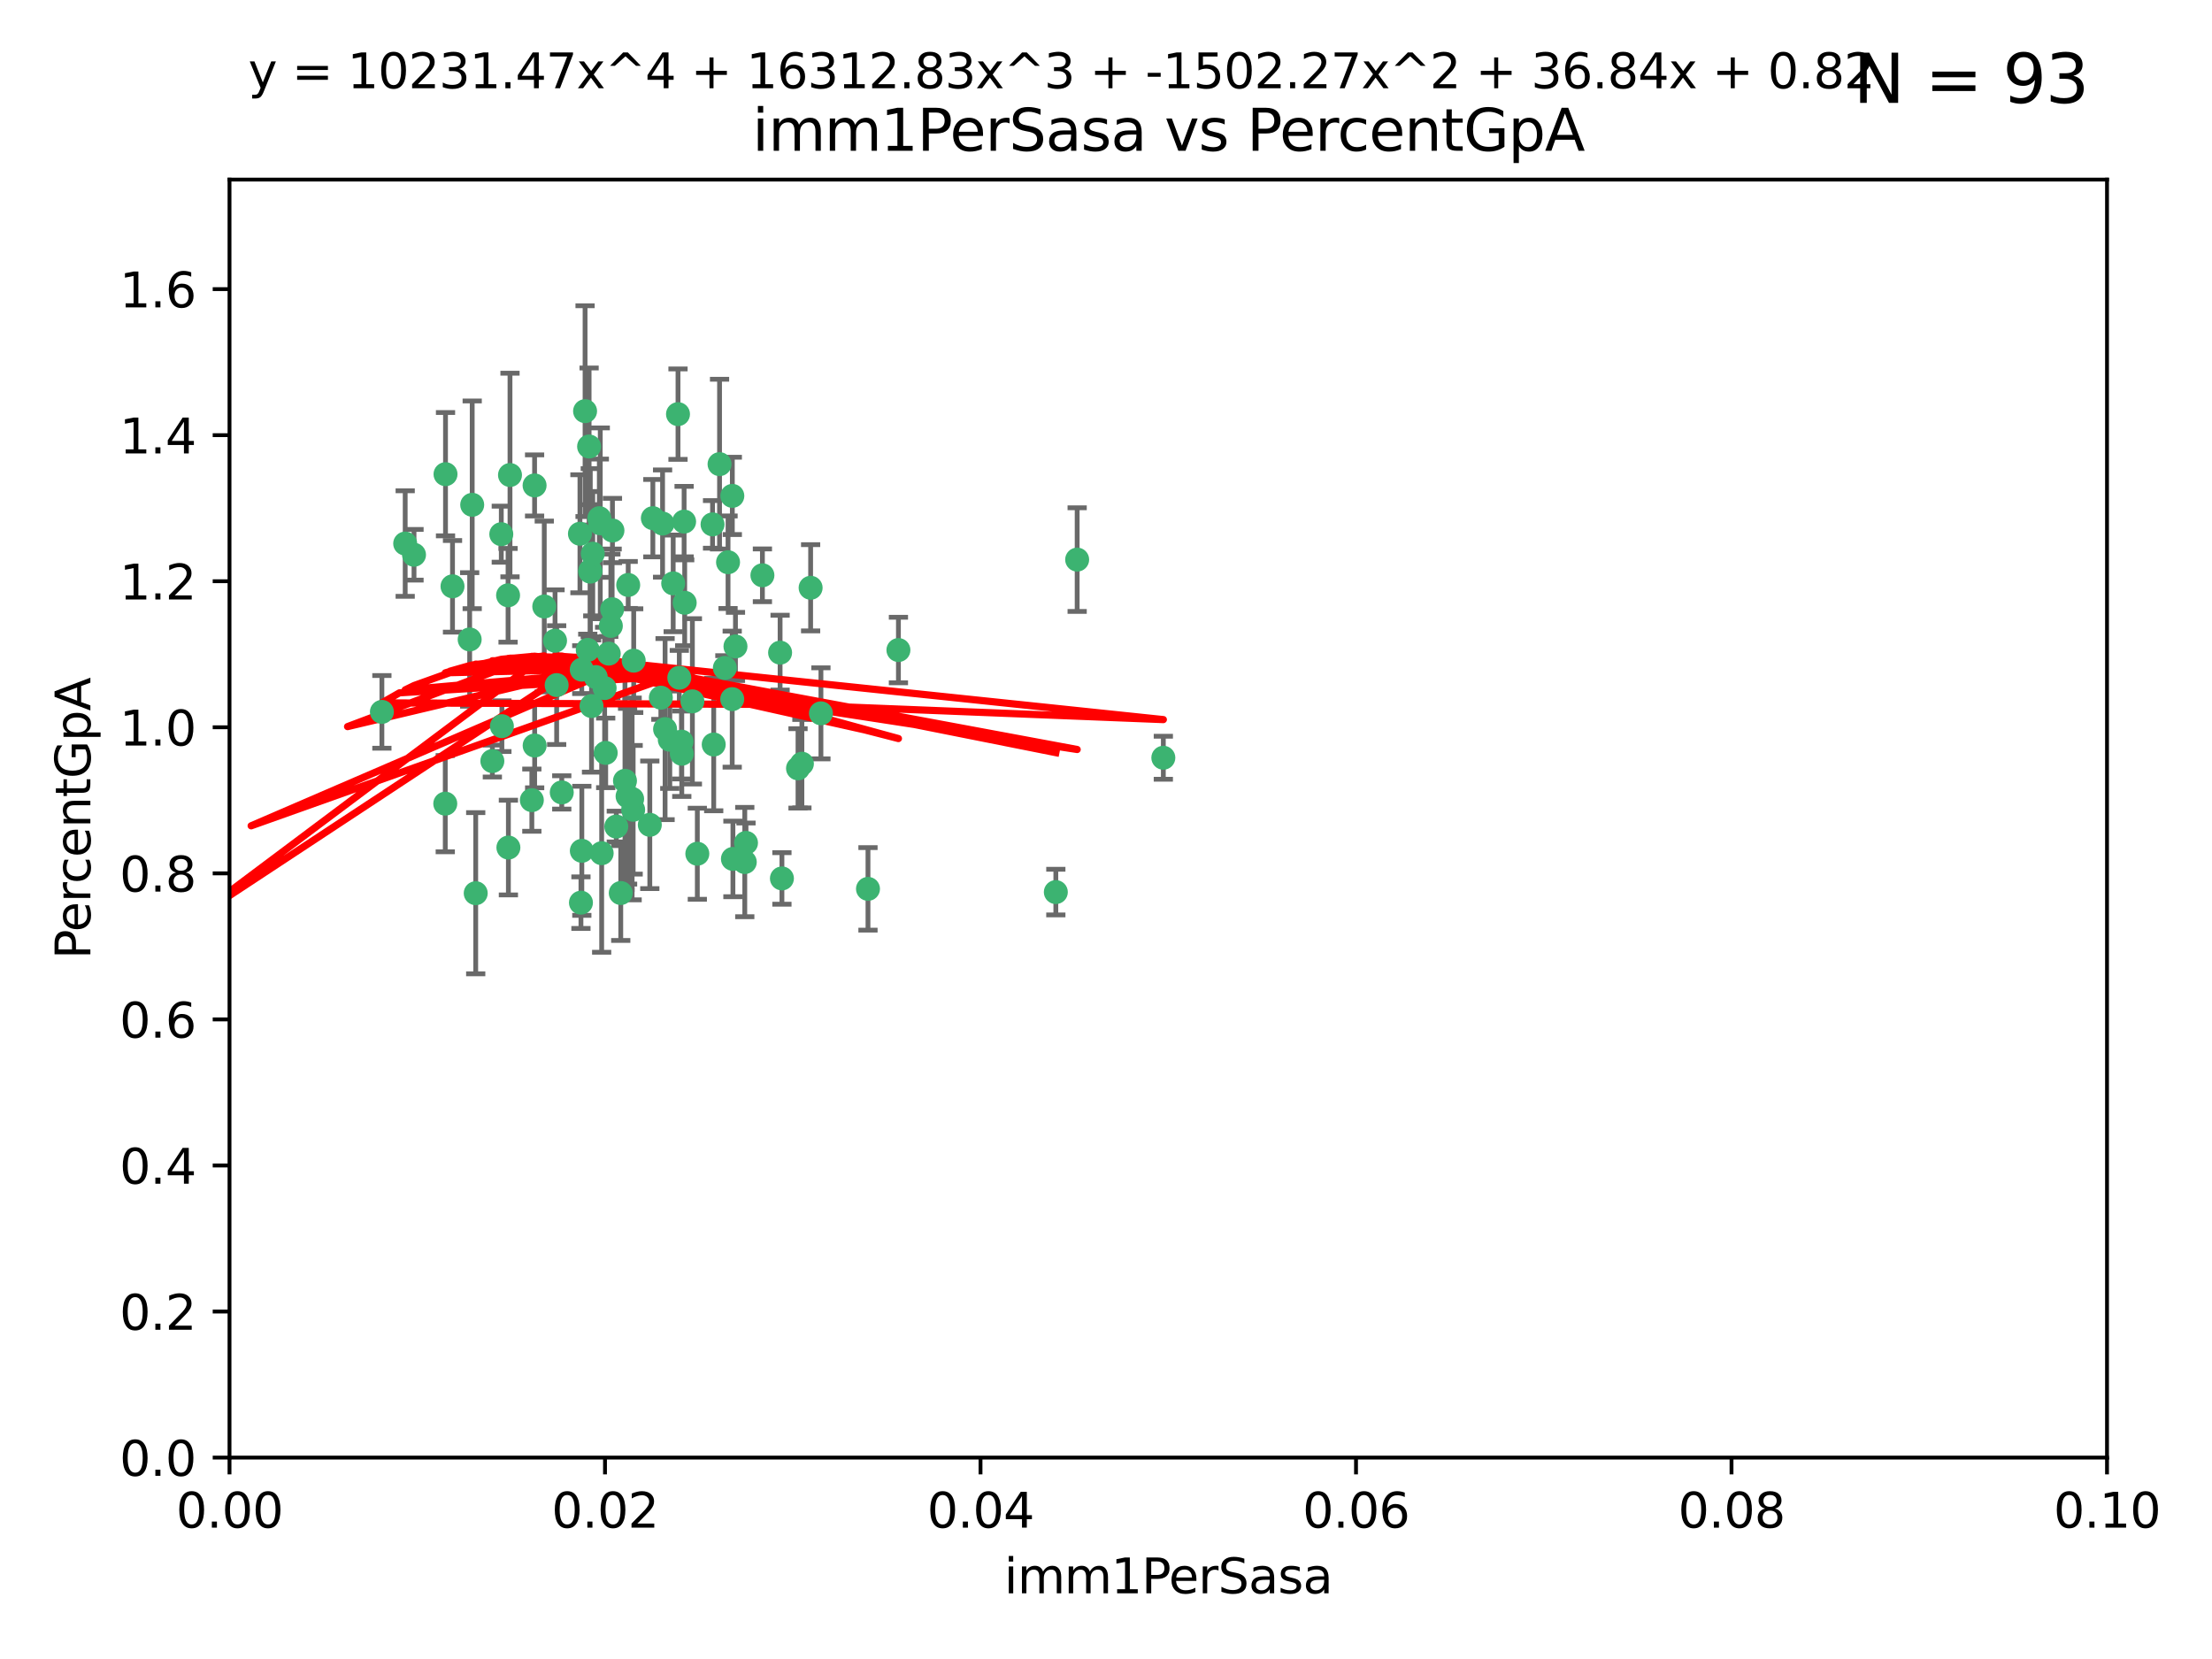 <?xml version="1.0" encoding="utf-8" standalone="no"?>
<!DOCTYPE svg PUBLIC "-//W3C//DTD SVG 1.1//EN"
  "http://www.w3.org/Graphics/SVG/1.1/DTD/svg11.dtd">
<svg xmlns:xlink="http://www.w3.org/1999/xlink" width="460.8pt" height="345.6pt" viewBox="0 0 460.8 345.6" xmlns="http://www.w3.org/2000/svg" version="1.1">
 <defs>
  <style type="text/css">*{stroke-linejoin: round; stroke-linecap: butt}</style>
 </defs>
 <g id="figure_1">
  <g id="patch_1">
   <path d="M 0 345.6 
L 460.8 345.6 
L 460.8 0 
L 0 0 
z
" style="fill: #ffffff"/>
  </g>
  <g id="axes_1">
   <g id="patch_2">
    <path d="M 47.81 303.64 
L 438.93 303.64 
L 438.93 37.411 
L 47.81 37.411 
z
" style="fill: #ffffff"/>
   </g>
   <g id="PathCollection_1">
    <defs>
     <path id="m474a048b69" d="M 0 1.118 
C 0.297 1.118 0.581 1 0.791 0.791 
C 1 0.581 1.118 0.297 1.118 0 
C 1.118 -0.297 1 -0.581 0.791 -0.791 
C 0.581 -1 0.297 -1.118 0 -1.118 
C -0.297 -1.118 -0.581 -1 -0.791 -0.791 
C -1 -0.581 -1.118 -0.297 -1.118 0 
C -1.118 0.297 -1 0.581 -0.791 0.791 
C -0.581 1 -0.297 1.118 0 1.118 
z
" style="stroke: #3cb371"/>
    </defs>
    <g clip-path="url(#p0bc701cdfc)">
     <use xlink:href="#m474a048b69" x="94.266" y="122.143" style="fill: #3cb371; stroke: #3cb371"/>
     <use xlink:href="#m474a048b69" x="97.841" y="133.21" style="fill: #3cb371; stroke: #3cb371"/>
     <use xlink:href="#m474a048b69" x="86.246" y="115.568" style="fill: #3cb371; stroke: #3cb371"/>
     <use xlink:href="#m474a048b69" x="84.409" y="113.232" style="fill: #3cb371; stroke: #3cb371"/>
     <use xlink:href="#m474a048b69" x="136.002" y="107.943" style="fill: #3cb371; stroke: #3cb371"/>
     <use xlink:href="#m474a048b69" x="92.809" y="98.781" style="fill: #3cb371; stroke: #3cb371"/>
     <use xlink:href="#m474a048b69" x="98.369" y="105.161" style="fill: #3cb371; stroke: #3cb371"/>
     <use xlink:href="#m474a048b69" x="113.381" y="126.342" style="fill: #3cb371; stroke: #3cb371"/>
     <use xlink:href="#m474a048b69" x="122.967" y="119.082" style="fill: #3cb371; stroke: #3cb371"/>
     <use xlink:href="#m474a048b69" x="122.721" y="93.014" style="fill: #3cb371; stroke: #3cb371"/>
     <use xlink:href="#m474a048b69" x="125.956" y="143.336" style="fill: #3cb371; stroke: #3cb371"/>
     <use xlink:href="#m474a048b69" x="153.211" y="134.663" style="fill: #3cb371; stroke: #3cb371"/>
     <use xlink:href="#m474a048b69" x="138.549" y="151.885" style="fill: #3cb371; stroke: #3cb371"/>
     <use xlink:href="#m474a048b69" x="111.364" y="101.126" style="fill: #3cb371; stroke: #3cb371"/>
     <use xlink:href="#m474a048b69" x="104.553" y="151.274" style="fill: #3cb371; stroke: #3cb371"/>
     <use xlink:href="#m474a048b69" x="131.684" y="166.436" style="fill: #3cb371; stroke: #3cb371"/>
     <use xlink:href="#m474a048b69" x="124.099" y="141.043" style="fill: #3cb371; stroke: #3cb371"/>
     <use xlink:href="#m474a048b69" x="121.881" y="85.648" style="fill: #3cb371; stroke: #3cb371"/>
     <use xlink:href="#m474a048b69" x="125.047" y="109.017" style="fill: #3cb371; stroke: #3cb371"/>
     <use xlink:href="#m474a048b69" x="110.793" y="166.685" style="fill: #3cb371; stroke: #3cb371"/>
     <use xlink:href="#m474a048b69" x="125.338" y="177.737" style="fill: #3cb371; stroke: #3cb371"/>
     <use xlink:href="#m474a048b69" x="115.625" y="133.468" style="fill: #3cb371; stroke: #3cb371"/>
     <use xlink:href="#m474a048b69" x="166.242" y="160.067" style="fill: #3cb371; stroke: #3cb371"/>
     <use xlink:href="#m474a048b69" x="122.963" y="118.9" style="fill: #3cb371; stroke: #3cb371"/>
     <use xlink:href="#m474a048b69" x="122.442" y="135.386" style="fill: #3cb371; stroke: #3cb371"/>
     <use xlink:href="#m474a048b69" x="106.242" y="98.955" style="fill: #3cb371; stroke: #3cb371"/>
     <use xlink:href="#m474a048b69" x="121.191" y="139.497" style="fill: #3cb371; stroke: #3cb371"/>
     <use xlink:href="#m474a048b69" x="132.012" y="137.629" style="fill: #3cb371; stroke: #3cb371"/>
     <use xlink:href="#m474a048b69" x="171.014" y="148.602" style="fill: #3cb371; stroke: #3cb371"/>
     <use xlink:href="#m474a048b69" x="124.854" y="107.949" style="fill: #3cb371; stroke: #3cb371"/>
     <use xlink:href="#m474a048b69" x="104.429" y="111.281" style="fill: #3cb371; stroke: #3cb371"/>
     <use xlink:href="#m474a048b69" x="92.757" y="167.417" style="fill: #3cb371; stroke: #3cb371"/>
     <use xlink:href="#m474a048b69" x="130.866" y="121.859" style="fill: #3cb371; stroke: #3cb371"/>
     <use xlink:href="#m474a048b69" x="141.24" y="86.272" style="fill: #3cb371; stroke: #3cb371"/>
     <use xlink:href="#m474a048b69" x="168.868" y="122.444" style="fill: #3cb371; stroke: #3cb371"/>
     <use xlink:href="#m474a048b69" x="123.484" y="115.347" style="fill: #3cb371; stroke: #3cb371"/>
     <use xlink:href="#m474a048b69" x="127.585" y="110.514" style="fill: #3cb371; stroke: #3cb371"/>
     <use xlink:href="#m474a048b69" x="105.908" y="176.562" style="fill: #3cb371; stroke: #3cb371"/>
     <use xlink:href="#m474a048b69" x="142.03" y="157.016" style="fill: #3cb371; stroke: #3cb371"/>
     <use xlink:href="#m474a048b69" x="148.437" y="109.239" style="fill: #3cb371; stroke: #3cb371"/>
     <use xlink:href="#m474a048b69" x="126.814" y="136.161" style="fill: #3cb371; stroke: #3cb371"/>
     <use xlink:href="#m474a048b69" x="130.736" y="165.873" style="fill: #3cb371; stroke: #3cb371"/>
     <use xlink:href="#m474a048b69" x="137.67" y="145.341" style="fill: #3cb371; stroke: #3cb371"/>
     <use xlink:href="#m474a048b69" x="138.026" y="109.065" style="fill: #3cb371; stroke: #3cb371"/>
     <use xlink:href="#m474a048b69" x="99.101" y="186.072" style="fill: #3cb371; stroke: #3cb371"/>
     <use xlink:href="#m474a048b69" x="142.635" y="125.569" style="fill: #3cb371; stroke: #3cb371"/>
     <use xlink:href="#m474a048b69" x="139.529" y="154.097" style="fill: #3cb371; stroke: #3cb371"/>
     <use xlink:href="#m474a048b69" x="152.681" y="178.926" style="fill: #3cb371; stroke: #3cb371"/>
     <use xlink:href="#m474a048b69" x="135.367" y="171.824" style="fill: #3cb371; stroke: #3cb371"/>
     <use xlink:href="#m474a048b69" x="167.05" y="159.094" style="fill: #3cb371; stroke: #3cb371"/>
     <use xlink:href="#m474a048b69" x="141.51" y="141.181" style="fill: #3cb371; stroke: #3cb371"/>
     <use xlink:href="#m474a048b69" x="149.895" y="96.69" style="fill: #3cb371; stroke: #3cb371"/>
     <use xlink:href="#m474a048b69" x="127.25" y="130.388" style="fill: #3cb371; stroke: #3cb371"/>
     <use xlink:href="#m474a048b69" x="120.813" y="111.192" style="fill: #3cb371; stroke: #3cb371"/>
     <use xlink:href="#m474a048b69" x="158.825" y="119.843" style="fill: #3cb371; stroke: #3cb371"/>
     <use xlink:href="#m474a048b69" x="117.026" y="165.075" style="fill: #3cb371; stroke: #3cb371"/>
     <use xlink:href="#m474a048b69" x="115.962" y="142.72" style="fill: #3cb371; stroke: #3cb371"/>
     <use xlink:href="#m474a048b69" x="140.238" y="121.528" style="fill: #3cb371; stroke: #3cb371"/>
     <use xlink:href="#m474a048b69" x="127.519" y="126.913" style="fill: #3cb371; stroke: #3cb371"/>
     <use xlink:href="#m474a048b69" x="102.566" y="158.542" style="fill: #3cb371; stroke: #3cb371"/>
     <use xlink:href="#m474a048b69" x="152.533" y="145.644" style="fill: #3cb371; stroke: #3cb371"/>
     <use xlink:href="#m474a048b69" x="141.979" y="154.498" style="fill: #3cb371; stroke: #3cb371"/>
     <use xlink:href="#m474a048b69" x="151.665" y="117.123" style="fill: #3cb371; stroke: #3cb371"/>
     <use xlink:href="#m474a048b69" x="105.841" y="124.015" style="fill: #3cb371; stroke: #3cb371"/>
     <use xlink:href="#m474a048b69" x="123.225" y="147.083" style="fill: #3cb371; stroke: #3cb371"/>
     <use xlink:href="#m474a048b69" x="152.557" y="103.302" style="fill: #3cb371; stroke: #3cb371"/>
     <use xlink:href="#m474a048b69" x="144.236" y="146.106" style="fill: #3cb371; stroke: #3cb371"/>
     <use xlink:href="#m474a048b69" x="148.679" y="155.095" style="fill: #3cb371; stroke: #3cb371"/>
     <use xlink:href="#m474a048b69" x="145.266" y="177.849" style="fill: #3cb371; stroke: #3cb371"/>
     <use xlink:href="#m474a048b69" x="224.392" y="116.576" style="fill: #3cb371; stroke: #3cb371"/>
     <use xlink:href="#m474a048b69" x="162.509" y="135.958" style="fill: #3cb371; stroke: #3cb371"/>
     <use xlink:href="#m474a048b69" x="155.405" y="175.59" style="fill: #3cb371; stroke: #3cb371"/>
     <use xlink:href="#m474a048b69" x="131.898" y="168.689" style="fill: #3cb371; stroke: #3cb371"/>
     <use xlink:href="#m474a048b69" x="242.344" y="157.852" style="fill: #3cb371; stroke: #3cb371"/>
     <use xlink:href="#m474a048b69" x="162.89" y="182.992" style="fill: #3cb371; stroke: #3cb371"/>
     <use xlink:href="#m474a048b69" x="79.555" y="148.297" style="fill: #3cb371; stroke: #3cb371"/>
     <use xlink:href="#m474a048b69" x="142.513" y="108.658" style="fill: #3cb371; stroke: #3cb371"/>
     <use xlink:href="#m474a048b69" x="128.385" y="172.188" style="fill: #3cb371; stroke: #3cb371"/>
     <use xlink:href="#m474a048b69" x="187.158" y="135.415" style="fill: #3cb371; stroke: #3cb371"/>
     <use xlink:href="#m474a048b69" x="121.022" y="188.041" style="fill: #3cb371; stroke: #3cb371"/>
     <use xlink:href="#m474a048b69" x="129.315" y="186.034" style="fill: #3cb371; stroke: #3cb371"/>
     <use xlink:href="#m474a048b69" x="111.378" y="155.307" style="fill: #3cb371; stroke: #3cb371"/>
     <use xlink:href="#m474a048b69" x="180.817" y="185.169" style="fill: #3cb371; stroke: #3cb371"/>
     <use xlink:href="#m474a048b69" x="130.194" y="162.658" style="fill: #3cb371; stroke: #3cb371"/>
     <use xlink:href="#m474a048b69" x="121.206" y="177.24" style="fill: #3cb371; stroke: #3cb371"/>
     <use xlink:href="#m474a048b69" x="126.179" y="156.841" style="fill: #3cb371; stroke: #3cb371"/>
     <use xlink:href="#m474a048b69" x="155.151" y="179.582" style="fill: #3cb371; stroke: #3cb371"/>
     <use xlink:href="#m474a048b69" x="151.002" y="139.145" style="fill: #3cb371; stroke: #3cb371"/>
     <use xlink:href="#m474a048b69" x="219.949" y="185.84" style="fill: #3cb371; stroke: #3cb371"/>
    </g>
   </g>
   <g id="matplotlib.axis_1">
    <g id="xtick_1">
     <g id="line2d_1">
      <defs>
       <path id="mcbb41d5bf0" d="M 0 0 
L 0 3.5 
" style="stroke: #000000; stroke-width: 0.8"/>
      </defs>
      <g>
       <use xlink:href="#mcbb41d5bf0" x="47.81" y="303.64" style="stroke: #000000; stroke-width: 0.8"/>
      </g>
     </g>
     <g id="text_1">
      <!-- 0.00 -->
      <g transform="translate(36.677 318.238)scale(0.1 -0.1)">
       <defs>
        <path id="DejaVuSans-30" d="M 2034 4250 
Q 1547 4250 1301 3770 
Q 1056 3291 1056 2328 
Q 1056 1369 1301 889 
Q 1547 409 2034 409 
Q 2525 409 2770 889 
Q 3016 1369 3016 2328 
Q 3016 3291 2770 3770 
Q 2525 4250 2034 4250 
z
M 2034 4750 
Q 2819 4750 3233 4129 
Q 3647 3509 3647 2328 
Q 3647 1150 3233 529 
Q 2819 -91 2034 -91 
Q 1250 -91 836 529 
Q 422 1150 422 2328 
Q 422 3509 836 4129 
Q 1250 4750 2034 4750 
z
" transform="scale(0.016)"/>
        <path id="DejaVuSans-2e" d="M 684 794 
L 1344 794 
L 1344 0 
L 684 0 
L 684 794 
z
" transform="scale(0.016)"/>
       </defs>
       <use xlink:href="#DejaVuSans-30"/>
       <use xlink:href="#DejaVuSans-2e" x="63.623"/>
       <use xlink:href="#DejaVuSans-30" x="95.41"/>
       <use xlink:href="#DejaVuSans-30" x="159.033"/>
      </g>
     </g>
    </g>
    <g id="xtick_2">
     <g id="line2d_2">
      <g>
       <use xlink:href="#mcbb41d5bf0" x="126.034" y="303.64" style="stroke: #000000; stroke-width: 0.8"/>
      </g>
     </g>
     <g id="text_2">
      <!-- 0.02 -->
      <g transform="translate(114.901 318.238)scale(0.1 -0.1)">
       <defs>
        <path id="DejaVuSans-32" d="M 1228 531 
L 3431 531 
L 3431 0 
L 469 0 
L 469 531 
Q 828 903 1448 1529 
Q 2069 2156 2228 2338 
Q 2531 2678 2651 2914 
Q 2772 3150 2772 3378 
Q 2772 3750 2511 3984 
Q 2250 4219 1831 4219 
Q 1534 4219 1204 4116 
Q 875 4013 500 3803 
L 500 4441 
Q 881 4594 1212 4672 
Q 1544 4750 1819 4750 
Q 2544 4750 2975 4387 
Q 3406 4025 3406 3419 
Q 3406 3131 3298 2873 
Q 3191 2616 2906 2266 
Q 2828 2175 2409 1742 
Q 1991 1309 1228 531 
z
" transform="scale(0.016)"/>
       </defs>
       <use xlink:href="#DejaVuSans-30"/>
       <use xlink:href="#DejaVuSans-2e" x="63.623"/>
       <use xlink:href="#DejaVuSans-30" x="95.41"/>
       <use xlink:href="#DejaVuSans-32" x="159.033"/>
      </g>
     </g>
    </g>
    <g id="xtick_3">
     <g id="line2d_3">
      <g>
       <use xlink:href="#mcbb41d5bf0" x="204.258" y="303.64" style="stroke: #000000; stroke-width: 0.8"/>
      </g>
     </g>
     <g id="text_3">
      <!-- 0.04 -->
      <g transform="translate(193.125 318.238)scale(0.1 -0.1)">
       <defs>
        <path id="DejaVuSans-34" d="M 2419 4116 
L 825 1625 
L 2419 1625 
L 2419 4116 
z
M 2253 4666 
L 3047 4666 
L 3047 1625 
L 3713 1625 
L 3713 1100 
L 3047 1100 
L 3047 0 
L 2419 0 
L 2419 1100 
L 313 1100 
L 313 1709 
L 2253 4666 
z
" transform="scale(0.016)"/>
       </defs>
       <use xlink:href="#DejaVuSans-30"/>
       <use xlink:href="#DejaVuSans-2e" x="63.623"/>
       <use xlink:href="#DejaVuSans-30" x="95.41"/>
       <use xlink:href="#DejaVuSans-34" x="159.033"/>
      </g>
     </g>
    </g>
    <g id="xtick_4">
     <g id="line2d_4">
      <g>
       <use xlink:href="#mcbb41d5bf0" x="282.482" y="303.64" style="stroke: #000000; stroke-width: 0.8"/>
      </g>
     </g>
     <g id="text_4">
      <!-- 0.06 -->
      <g transform="translate(271.349 318.238)scale(0.1 -0.1)">
       <defs>
        <path id="DejaVuSans-36" d="M 2113 2584 
Q 1688 2584 1439 2293 
Q 1191 2003 1191 1497 
Q 1191 994 1439 701 
Q 1688 409 2113 409 
Q 2538 409 2786 701 
Q 3034 994 3034 1497 
Q 3034 2003 2786 2293 
Q 2538 2584 2113 2584 
z
M 3366 4563 
L 3366 3988 
Q 3128 4100 2886 4159 
Q 2644 4219 2406 4219 
Q 1781 4219 1451 3797 
Q 1122 3375 1075 2522 
Q 1259 2794 1537 2939 
Q 1816 3084 2150 3084 
Q 2853 3084 3261 2657 
Q 3669 2231 3669 1497 
Q 3669 778 3244 343 
Q 2819 -91 2113 -91 
Q 1303 -91 875 529 
Q 447 1150 447 2328 
Q 447 3434 972 4092 
Q 1497 4750 2381 4750 
Q 2619 4750 2861 4703 
Q 3103 4656 3366 4563 
z
" transform="scale(0.016)"/>
       </defs>
       <use xlink:href="#DejaVuSans-30"/>
       <use xlink:href="#DejaVuSans-2e" x="63.623"/>
       <use xlink:href="#DejaVuSans-30" x="95.41"/>
       <use xlink:href="#DejaVuSans-36" x="159.033"/>
      </g>
     </g>
    </g>
    <g id="xtick_5">
     <g id="line2d_5">
      <g>
       <use xlink:href="#mcbb41d5bf0" x="360.706" y="303.64" style="stroke: #000000; stroke-width: 0.8"/>
      </g>
     </g>
     <g id="text_5">
      <!-- 0.08 -->
      <g transform="translate(349.573 318.238)scale(0.1 -0.1)">
       <defs>
        <path id="DejaVuSans-38" d="M 2034 2216 
Q 1584 2216 1326 1975 
Q 1069 1734 1069 1313 
Q 1069 891 1326 650 
Q 1584 409 2034 409 
Q 2484 409 2743 651 
Q 3003 894 3003 1313 
Q 3003 1734 2745 1975 
Q 2488 2216 2034 2216 
z
M 1403 2484 
Q 997 2584 770 2862 
Q 544 3141 544 3541 
Q 544 4100 942 4425 
Q 1341 4750 2034 4750 
Q 2731 4750 3128 4425 
Q 3525 4100 3525 3541 
Q 3525 3141 3298 2862 
Q 3072 2584 2669 2484 
Q 3125 2378 3379 2068 
Q 3634 1759 3634 1313 
Q 3634 634 3220 271 
Q 2806 -91 2034 -91 
Q 1263 -91 848 271 
Q 434 634 434 1313 
Q 434 1759 690 2068 
Q 947 2378 1403 2484 
z
M 1172 3481 
Q 1172 3119 1398 2916 
Q 1625 2713 2034 2713 
Q 2441 2713 2670 2916 
Q 2900 3119 2900 3481 
Q 2900 3844 2670 4047 
Q 2441 4250 2034 4250 
Q 1625 4250 1398 4047 
Q 1172 3844 1172 3481 
z
" transform="scale(0.016)"/>
       </defs>
       <use xlink:href="#DejaVuSans-30"/>
       <use xlink:href="#DejaVuSans-2e" x="63.623"/>
       <use xlink:href="#DejaVuSans-30" x="95.41"/>
       <use xlink:href="#DejaVuSans-38" x="159.033"/>
      </g>
     </g>
    </g>
    <g id="xtick_6">
     <g id="line2d_6">
      <g>
       <use xlink:href="#mcbb41d5bf0" x="438.93" y="303.64" style="stroke: #000000; stroke-width: 0.8"/>
      </g>
     </g>
     <g id="text_6">
      <!-- 0.10 -->
      <g transform="translate(427.797 318.238)scale(0.1 -0.1)">
       <defs>
        <path id="DejaVuSans-31" d="M 794 531 
L 1825 531 
L 1825 4091 
L 703 3866 
L 703 4441 
L 1819 4666 
L 2450 4666 
L 2450 531 
L 3481 531 
L 3481 0 
L 794 0 
L 794 531 
z
" transform="scale(0.016)"/>
       </defs>
       <use xlink:href="#DejaVuSans-30"/>
       <use xlink:href="#DejaVuSans-2e" x="63.623"/>
       <use xlink:href="#DejaVuSans-31" x="95.41"/>
       <use xlink:href="#DejaVuSans-30" x="159.033"/>
      </g>
     </g>
    </g>
    <g id="text_7">
     <!-- imm1PerSasa -->
     <g transform="translate(209.186 331.917)scale(0.1 -0.1)">
      <defs>
       <path id="DejaVuSans-69" d="M 603 3500 
L 1178 3500 
L 1178 0 
L 603 0 
L 603 3500 
z
M 603 4863 
L 1178 4863 
L 1178 4134 
L 603 4134 
L 603 4863 
z
" transform="scale(0.016)"/>
       <path id="DejaVuSans-6d" d="M 3328 2828 
Q 3544 3216 3844 3400 
Q 4144 3584 4550 3584 
Q 5097 3584 5394 3201 
Q 5691 2819 5691 2113 
L 5691 0 
L 5113 0 
L 5113 2094 
Q 5113 2597 4934 2840 
Q 4756 3084 4391 3084 
Q 3944 3084 3684 2787 
Q 3425 2491 3425 1978 
L 3425 0 
L 2847 0 
L 2847 2094 
Q 2847 2600 2669 2842 
Q 2491 3084 2119 3084 
Q 1678 3084 1418 2786 
Q 1159 2488 1159 1978 
L 1159 0 
L 581 0 
L 581 3500 
L 1159 3500 
L 1159 2956 
Q 1356 3278 1631 3431 
Q 1906 3584 2284 3584 
Q 2666 3584 2933 3390 
Q 3200 3197 3328 2828 
z
" transform="scale(0.016)"/>
       <path id="DejaVuSans-50" d="M 1259 4147 
L 1259 2394 
L 2053 2394 
Q 2494 2394 2734 2622 
Q 2975 2850 2975 3272 
Q 2975 3691 2734 3919 
Q 2494 4147 2053 4147 
L 1259 4147 
z
M 628 4666 
L 2053 4666 
Q 2838 4666 3239 4311 
Q 3641 3956 3641 3272 
Q 3641 2581 3239 2228 
Q 2838 1875 2053 1875 
L 1259 1875 
L 1259 0 
L 628 0 
L 628 4666 
z
" transform="scale(0.016)"/>
       <path id="DejaVuSans-65" d="M 3597 1894 
L 3597 1613 
L 953 1613 
Q 991 1019 1311 708 
Q 1631 397 2203 397 
Q 2534 397 2845 478 
Q 3156 559 3463 722 
L 3463 178 
Q 3153 47 2828 -22 
Q 2503 -91 2169 -91 
Q 1331 -91 842 396 
Q 353 884 353 1716 
Q 353 2575 817 3079 
Q 1281 3584 2069 3584 
Q 2775 3584 3186 3129 
Q 3597 2675 3597 1894 
z
M 3022 2063 
Q 3016 2534 2758 2815 
Q 2500 3097 2075 3097 
Q 1594 3097 1305 2825 
Q 1016 2553 972 2059 
L 3022 2063 
z
" transform="scale(0.016)"/>
       <path id="DejaVuSans-72" d="M 2631 2963 
Q 2534 3019 2420 3045 
Q 2306 3072 2169 3072 
Q 1681 3072 1420 2755 
Q 1159 2438 1159 1844 
L 1159 0 
L 581 0 
L 581 3500 
L 1159 3500 
L 1159 2956 
Q 1341 3275 1631 3429 
Q 1922 3584 2338 3584 
Q 2397 3584 2469 3576 
Q 2541 3569 2628 3553 
L 2631 2963 
z
" transform="scale(0.016)"/>
       <path id="DejaVuSans-53" d="M 3425 4513 
L 3425 3897 
Q 3066 4069 2747 4153 
Q 2428 4238 2131 4238 
Q 1616 4238 1336 4038 
Q 1056 3838 1056 3469 
Q 1056 3159 1242 3001 
Q 1428 2844 1947 2747 
L 2328 2669 
Q 3034 2534 3370 2195 
Q 3706 1856 3706 1288 
Q 3706 609 3251 259 
Q 2797 -91 1919 -91 
Q 1588 -91 1214 -16 
Q 841 59 441 206 
L 441 856 
Q 825 641 1194 531 
Q 1563 422 1919 422 
Q 2459 422 2753 634 
Q 3047 847 3047 1241 
Q 3047 1584 2836 1778 
Q 2625 1972 2144 2069 
L 1759 2144 
Q 1053 2284 737 2584 
Q 422 2884 422 3419 
Q 422 4038 858 4394 
Q 1294 4750 2059 4750 
Q 2388 4750 2728 4690 
Q 3069 4631 3425 4513 
z
" transform="scale(0.016)"/>
       <path id="DejaVuSans-61" d="M 2194 1759 
Q 1497 1759 1228 1600 
Q 959 1441 959 1056 
Q 959 750 1161 570 
Q 1363 391 1709 391 
Q 2188 391 2477 730 
Q 2766 1069 2766 1631 
L 2766 1759 
L 2194 1759 
z
M 3341 1997 
L 3341 0 
L 2766 0 
L 2766 531 
Q 2569 213 2275 61 
Q 1981 -91 1556 -91 
Q 1019 -91 701 211 
Q 384 513 384 1019 
Q 384 1609 779 1909 
Q 1175 2209 1959 2209 
L 2766 2209 
L 2766 2266 
Q 2766 2663 2505 2880 
Q 2244 3097 1772 3097 
Q 1472 3097 1187 3025 
Q 903 2953 641 2809 
L 641 3341 
Q 956 3463 1253 3523 
Q 1550 3584 1831 3584 
Q 2591 3584 2966 3190 
Q 3341 2797 3341 1997 
z
" transform="scale(0.016)"/>
       <path id="DejaVuSans-73" d="M 2834 3397 
L 2834 2853 
Q 2591 2978 2328 3040 
Q 2066 3103 1784 3103 
Q 1356 3103 1142 2972 
Q 928 2841 928 2578 
Q 928 2378 1081 2264 
Q 1234 2150 1697 2047 
L 1894 2003 
Q 2506 1872 2764 1633 
Q 3022 1394 3022 966 
Q 3022 478 2636 193 
Q 2250 -91 1575 -91 
Q 1294 -91 989 -36 
Q 684 19 347 128 
L 347 722 
Q 666 556 975 473 
Q 1284 391 1588 391 
Q 1994 391 2212 530 
Q 2431 669 2431 922 
Q 2431 1156 2273 1281 
Q 2116 1406 1581 1522 
L 1381 1569 
Q 847 1681 609 1914 
Q 372 2147 372 2553 
Q 372 3047 722 3315 
Q 1072 3584 1716 3584 
Q 2034 3584 2315 3537 
Q 2597 3491 2834 3397 
z
" transform="scale(0.016)"/>
      </defs>
      <use xlink:href="#DejaVuSans-69"/>
      <use xlink:href="#DejaVuSans-6d" x="27.783"/>
      <use xlink:href="#DejaVuSans-6d" x="125.195"/>
      <use xlink:href="#DejaVuSans-31" x="222.607"/>
      <use xlink:href="#DejaVuSans-50" x="286.23"/>
      <use xlink:href="#DejaVuSans-65" x="342.908"/>
      <use xlink:href="#DejaVuSans-72" x="404.432"/>
      <use xlink:href="#DejaVuSans-53" x="445.545"/>
      <use xlink:href="#DejaVuSans-61" x="509.021"/>
      <use xlink:href="#DejaVuSans-73" x="570.301"/>
      <use xlink:href="#DejaVuSans-61" x="622.4"/>
     </g>
    </g>
   </g>
   <g id="matplotlib.axis_2">
    <g id="ytick_1">
     <g id="line2d_7">
      <defs>
       <path id="m9b5dc3201f" d="M 0 0 
L -3.5 0 
" style="stroke: #000000; stroke-width: 0.8"/>
      </defs>
      <g>
       <use xlink:href="#m9b5dc3201f" x="47.81" y="303.64" style="stroke: #000000; stroke-width: 0.8"/>
      </g>
     </g>
     <g id="text_8">
      <!-- 0.0 -->
      <g transform="translate(24.907 307.439)scale(0.1 -0.1)">
       <use xlink:href="#DejaVuSans-30"/>
       <use xlink:href="#DejaVuSans-2e" x="63.623"/>
       <use xlink:href="#DejaVuSans-30" x="95.41"/>
      </g>
     </g>
    </g>
    <g id="ytick_2">
     <g id="line2d_8">
      <g>
       <use xlink:href="#m9b5dc3201f" x="47.81" y="273.214" style="stroke: #000000; stroke-width: 0.8"/>
      </g>
     </g>
     <g id="text_9">
      <!-- 0.2 -->
      <g transform="translate(24.907 277.013)scale(0.1 -0.1)">
       <use xlink:href="#DejaVuSans-30"/>
       <use xlink:href="#DejaVuSans-2e" x="63.623"/>
       <use xlink:href="#DejaVuSans-32" x="95.41"/>
      </g>
     </g>
    </g>
    <g id="ytick_3">
     <g id="line2d_9">
      <g>
       <use xlink:href="#m9b5dc3201f" x="47.81" y="242.788" style="stroke: #000000; stroke-width: 0.8"/>
      </g>
     </g>
     <g id="text_10">
      <!-- 0.4 -->
      <g transform="translate(24.907 246.587)scale(0.1 -0.1)">
       <use xlink:href="#DejaVuSans-30"/>
       <use xlink:href="#DejaVuSans-2e" x="63.623"/>
       <use xlink:href="#DejaVuSans-34" x="95.41"/>
      </g>
     </g>
    </g>
    <g id="ytick_4">
     <g id="line2d_10">
      <g>
       <use xlink:href="#m9b5dc3201f" x="47.81" y="212.362" style="stroke: #000000; stroke-width: 0.8"/>
      </g>
     </g>
     <g id="text_11">
      <!-- 0.6 -->
      <g transform="translate(24.907 216.161)scale(0.1 -0.1)">
       <use xlink:href="#DejaVuSans-30"/>
       <use xlink:href="#DejaVuSans-2e" x="63.623"/>
       <use xlink:href="#DejaVuSans-36" x="95.41"/>
      </g>
     </g>
    </g>
    <g id="ytick_5">
     <g id="line2d_11">
      <g>
       <use xlink:href="#m9b5dc3201f" x="47.81" y="181.935" style="stroke: #000000; stroke-width: 0.8"/>
      </g>
     </g>
     <g id="text_12">
      <!-- 0.8 -->
      <g transform="translate(24.907 185.735)scale(0.1 -0.1)">
       <use xlink:href="#DejaVuSans-30"/>
       <use xlink:href="#DejaVuSans-2e" x="63.623"/>
       <use xlink:href="#DejaVuSans-38" x="95.41"/>
      </g>
     </g>
    </g>
    <g id="ytick_6">
     <g id="line2d_12">
      <g>
       <use xlink:href="#m9b5dc3201f" x="47.81" y="151.509" style="stroke: #000000; stroke-width: 0.8"/>
      </g>
     </g>
     <g id="text_13">
      <!-- 1.0 -->
      <g transform="translate(24.907 155.308)scale(0.1 -0.1)">
       <use xlink:href="#DejaVuSans-31"/>
       <use xlink:href="#DejaVuSans-2e" x="63.623"/>
       <use xlink:href="#DejaVuSans-30" x="95.41"/>
      </g>
     </g>
    </g>
    <g id="ytick_7">
     <g id="line2d_13">
      <g>
       <use xlink:href="#m9b5dc3201f" x="47.81" y="121.083" style="stroke: #000000; stroke-width: 0.8"/>
      </g>
     </g>
     <g id="text_14">
      <!-- 1.2 -->
      <g transform="translate(24.907 124.882)scale(0.1 -0.1)">
       <use xlink:href="#DejaVuSans-31"/>
       <use xlink:href="#DejaVuSans-2e" x="63.623"/>
       <use xlink:href="#DejaVuSans-32" x="95.41"/>
      </g>
     </g>
    </g>
    <g id="ytick_8">
     <g id="line2d_14">
      <g>
       <use xlink:href="#m9b5dc3201f" x="47.81" y="90.657" style="stroke: #000000; stroke-width: 0.8"/>
      </g>
     </g>
     <g id="text_15">
      <!-- 1.4 -->
      <g transform="translate(24.907 94.456)scale(0.1 -0.1)">
       <use xlink:href="#DejaVuSans-31"/>
       <use xlink:href="#DejaVuSans-2e" x="63.623"/>
       <use xlink:href="#DejaVuSans-34" x="95.41"/>
      </g>
     </g>
    </g>
    <g id="ytick_9">
     <g id="line2d_15">
      <g>
       <use xlink:href="#m9b5dc3201f" x="47.81" y="60.231" style="stroke: #000000; stroke-width: 0.8"/>
      </g>
     </g>
     <g id="text_16">
      <!-- 1.6 -->
      <g transform="translate(24.907 64.03)scale(0.1 -0.1)">
       <use xlink:href="#DejaVuSans-31"/>
       <use xlink:href="#DejaVuSans-2e" x="63.623"/>
       <use xlink:href="#DejaVuSans-36" x="95.41"/>
      </g>
     </g>
    </g>
    <g id="text_17">
     <!-- PercentGpA -->
     <g transform="translate(18.827 199.802)rotate(-90)scale(0.1 -0.1)">
      <defs>
       <path id="DejaVuSans-63" d="M 3122 3366 
L 3122 2828 
Q 2878 2963 2633 3030 
Q 2388 3097 2138 3097 
Q 1578 3097 1268 2742 
Q 959 2388 959 1747 
Q 959 1106 1268 751 
Q 1578 397 2138 397 
Q 2388 397 2633 464 
Q 2878 531 3122 666 
L 3122 134 
Q 2881 22 2623 -34 
Q 2366 -91 2075 -91 
Q 1284 -91 818 406 
Q 353 903 353 1747 
Q 353 2603 823 3093 
Q 1294 3584 2113 3584 
Q 2378 3584 2631 3529 
Q 2884 3475 3122 3366 
z
" transform="scale(0.016)"/>
       <path id="DejaVuSans-6e" d="M 3513 2113 
L 3513 0 
L 2938 0 
L 2938 2094 
Q 2938 2591 2744 2837 
Q 2550 3084 2163 3084 
Q 1697 3084 1428 2787 
Q 1159 2491 1159 1978 
L 1159 0 
L 581 0 
L 581 3500 
L 1159 3500 
L 1159 2956 
Q 1366 3272 1645 3428 
Q 1925 3584 2291 3584 
Q 2894 3584 3203 3211 
Q 3513 2838 3513 2113 
z
" transform="scale(0.016)"/>
       <path id="DejaVuSans-74" d="M 1172 4494 
L 1172 3500 
L 2356 3500 
L 2356 3053 
L 1172 3053 
L 1172 1153 
Q 1172 725 1289 603 
Q 1406 481 1766 481 
L 2356 481 
L 2356 0 
L 1766 0 
Q 1100 0 847 248 
Q 594 497 594 1153 
L 594 3053 
L 172 3053 
L 172 3500 
L 594 3500 
L 594 4494 
L 1172 4494 
z
" transform="scale(0.016)"/>
       <path id="DejaVuSans-47" d="M 3809 666 
L 3809 1919 
L 2778 1919 
L 2778 2438 
L 4434 2438 
L 4434 434 
Q 4069 175 3628 42 
Q 3188 -91 2688 -91 
Q 1594 -91 976 548 
Q 359 1188 359 2328 
Q 359 3472 976 4111 
Q 1594 4750 2688 4750 
Q 3144 4750 3555 4637 
Q 3966 4525 4313 4306 
L 4313 3634 
Q 3963 3931 3569 4081 
Q 3175 4231 2741 4231 
Q 1884 4231 1454 3753 
Q 1025 3275 1025 2328 
Q 1025 1384 1454 906 
Q 1884 428 2741 428 
Q 3075 428 3337 486 
Q 3600 544 3809 666 
z
" transform="scale(0.016)"/>
       <path id="DejaVuSans-70" d="M 1159 525 
L 1159 -1331 
L 581 -1331 
L 581 3500 
L 1159 3500 
L 1159 2969 
Q 1341 3281 1617 3432 
Q 1894 3584 2278 3584 
Q 2916 3584 3314 3078 
Q 3713 2572 3713 1747 
Q 3713 922 3314 415 
Q 2916 -91 2278 -91 
Q 1894 -91 1617 61 
Q 1341 213 1159 525 
z
M 3116 1747 
Q 3116 2381 2855 2742 
Q 2594 3103 2138 3103 
Q 1681 3103 1420 2742 
Q 1159 2381 1159 1747 
Q 1159 1113 1420 752 
Q 1681 391 2138 391 
Q 2594 391 2855 752 
Q 3116 1113 3116 1747 
z
" transform="scale(0.016)"/>
       <path id="DejaVuSans-41" d="M 2188 4044 
L 1331 1722 
L 3047 1722 
L 2188 4044 
z
M 1831 4666 
L 2547 4666 
L 4325 0 
L 3669 0 
L 3244 1197 
L 1141 1197 
L 716 0 
L 50 0 
L 1831 4666 
z
" transform="scale(0.016)"/>
      </defs>
      <use xlink:href="#DejaVuSans-50"/>
      <use xlink:href="#DejaVuSans-65" x="56.678"/>
      <use xlink:href="#DejaVuSans-72" x="118.201"/>
      <use xlink:href="#DejaVuSans-63" x="157.064"/>
      <use xlink:href="#DejaVuSans-65" x="212.045"/>
      <use xlink:href="#DejaVuSans-6e" x="273.568"/>
      <use xlink:href="#DejaVuSans-74" x="336.947"/>
      <use xlink:href="#DejaVuSans-47" x="376.156"/>
      <use xlink:href="#DejaVuSans-70" x="453.646"/>
      <use xlink:href="#DejaVuSans-41" x="517.123"/>
     </g>
    </g>
   </g>
   <g id="LineCollection_1">
    <path d="M 94.266 131.684 
L 94.266 112.601 
" clip-path="url(#p0bc701cdfc)" style="fill: none; stroke: #696969"/>
    <path d="M 97.841 147.122 
L 97.841 119.298 
" clip-path="url(#p0bc701cdfc)" style="fill: none; stroke: #696969"/>
    <path d="M 86.246 120.843 
L 86.246 110.292 
" clip-path="url(#p0bc701cdfc)" style="fill: none; stroke: #696969"/>
    <path d="M 84.409 124.224 
L 84.409 102.241 
" clip-path="url(#p0bc701cdfc)" style="fill: none; stroke: #696969"/>
    <path d="M 136.002 116.002 
L 136.002 99.884 
" clip-path="url(#p0bc701cdfc)" style="fill: none; stroke: #696969"/>
    <path d="M 92.809 111.622 
L 92.809 85.94 
" clip-path="url(#p0bc701cdfc)" style="fill: none; stroke: #696969"/>
    <path d="M 98.369 126.793 
L 98.369 83.529 
" clip-path="url(#p0bc701cdfc)" style="fill: none; stroke: #696969"/>
    <path d="M 113.381 144.131 
L 113.381 108.553 
" clip-path="url(#p0bc701cdfc)" style="fill: none; stroke: #696969"/>
    <path d="M 122.967 140.54 
L 122.967 97.624 
" clip-path="url(#p0bc701cdfc)" style="fill: none; stroke: #696969"/>
    <path d="M 122.721 109.37 
L 122.721 76.657 
" clip-path="url(#p0bc701cdfc)" style="fill: none; stroke: #696969"/>
    <path d="M 125.956 155.999 
L 125.956 130.673 
" clip-path="url(#p0bc701cdfc)" style="fill: none; stroke: #696969"/>
    <path d="M 153.211 141.76 
L 153.211 127.565 
" clip-path="url(#p0bc701cdfc)" style="fill: none; stroke: #696969"/>
    <path d="M 138.549 170.748 
L 138.549 133.021 
" clip-path="url(#p0bc701cdfc)" style="fill: none; stroke: #696969"/>
    <path d="M 111.364 107.492 
L 111.364 94.76 
" clip-path="url(#p0bc701cdfc)" style="fill: none; stroke: #696969"/>
    <path d="M 104.553 156.555 
L 104.553 145.993 
" clip-path="url(#p0bc701cdfc)" style="fill: none; stroke: #696969"/>
    <path d="M 131.684 187.454 
L 131.684 145.417 
" clip-path="url(#p0bc701cdfc)" style="fill: none; stroke: #696969"/>
    <path d="M 124.099 145.137 
L 124.099 136.95 
" clip-path="url(#p0bc701cdfc)" style="fill: none; stroke: #696969"/>
    <path d="M 121.881 107.604 
L 121.881 63.693 
" clip-path="url(#p0bc701cdfc)" style="fill: none; stroke: #696969"/>
    <path d="M 125.047 128.892 
L 125.047 89.143 
" clip-path="url(#p0bc701cdfc)" style="fill: none; stroke: #696969"/>
    <path d="M 110.793 173.167 
L 110.793 160.202 
" clip-path="url(#p0bc701cdfc)" style="fill: none; stroke: #696969"/>
    <path d="M 125.338 198.37 
L 125.338 157.105 
" clip-path="url(#p0bc701cdfc)" style="fill: none; stroke: #696969"/>
    <path d="M 115.625 144.058 
L 115.625 122.877 
" clip-path="url(#p0bc701cdfc)" style="fill: none; stroke: #696969"/>
    <path d="M 166.242 168.337 
L 166.242 151.798 
" clip-path="url(#p0bc701cdfc)" style="fill: none; stroke: #696969"/>
    <path d="M 122.963 132.664 
L 122.963 105.136 
" clip-path="url(#p0bc701cdfc)" style="fill: none; stroke: #696969"/>
    <path d="M 122.442 138.663 
L 122.442 132.109 
" clip-path="url(#p0bc701cdfc)" style="fill: none; stroke: #696969"/>
    <path d="M 106.242 120.165 
L 106.242 77.745 
" clip-path="url(#p0bc701cdfc)" style="fill: none; stroke: #696969"/>
    <path d="M 121.191 144.481 
L 121.191 134.514 
" clip-path="url(#p0bc701cdfc)" style="fill: none; stroke: #696969"/>
    <path d="M 132.012 148.436 
L 132.012 126.823 
" clip-path="url(#p0bc701cdfc)" style="fill: none; stroke: #696969"/>
    <path d="M 171.014 158.086 
L 171.014 139.118 
" clip-path="url(#p0bc701cdfc)" style="fill: none; stroke: #696969"/>
    <path d="M 124.854 120.265 
L 124.854 95.634 
" clip-path="url(#p0bc701cdfc)" style="fill: none; stroke: #696969"/>
    <path d="M 104.429 117.118 
L 104.429 105.444 
" clip-path="url(#p0bc701cdfc)" style="fill: none; stroke: #696969"/>
    <path d="M 92.757 177.442 
L 92.757 157.392 
" clip-path="url(#p0bc701cdfc)" style="fill: none; stroke: #696969"/>
    <path d="M 130.866 126.751 
L 130.866 116.967 
" clip-path="url(#p0bc701cdfc)" style="fill: none; stroke: #696969"/>
    <path d="M 141.24 95.691 
L 141.24 76.852 
" clip-path="url(#p0bc701cdfc)" style="fill: none; stroke: #696969"/>
    <path d="M 168.868 131.425 
L 168.868 113.463 
" clip-path="url(#p0bc701cdfc)" style="fill: none; stroke: #696969"/>
    <path d="M 123.484 128.299 
L 123.484 102.395 
" clip-path="url(#p0bc701cdfc)" style="fill: none; stroke: #696969"/>
    <path d="M 127.585 117.217 
L 127.585 103.811 
" clip-path="url(#p0bc701cdfc)" style="fill: none; stroke: #696969"/>
    <path d="M 105.908 186.427 
L 105.908 166.697 
" clip-path="url(#p0bc701cdfc)" style="fill: none; stroke: #696969"/>
    <path d="M 142.03 165.913 
L 142.03 148.118 
" clip-path="url(#p0bc701cdfc)" style="fill: none; stroke: #696969"/>
    <path d="M 148.437 114.195 
L 148.437 104.283 
" clip-path="url(#p0bc701cdfc)" style="fill: none; stroke: #696969"/>
    <path d="M 126.814 139.736 
L 126.814 132.587 
" clip-path="url(#p0bc701cdfc)" style="fill: none; stroke: #696969"/>
    <path d="M 130.736 184.172 
L 130.736 147.574 
" clip-path="url(#p0bc701cdfc)" style="fill: none; stroke: #696969"/>
    <path d="M 137.67 149.851 
L 137.67 140.831 
" clip-path="url(#p0bc701cdfc)" style="fill: none; stroke: #696969"/>
    <path d="M 138.026 120.232 
L 138.026 97.898 
" clip-path="url(#p0bc701cdfc)" style="fill: none; stroke: #696969"/>
    <path d="M 99.101 202.862 
L 99.101 169.282 
" clip-path="url(#p0bc701cdfc)" style="fill: none; stroke: #696969"/>
    <path d="M 142.635 134.51 
L 142.635 116.629 
" clip-path="url(#p0bc701cdfc)" style="fill: none; stroke: #696969"/>
    <path d="M 139.529 164.246 
L 139.529 143.949 
" clip-path="url(#p0bc701cdfc)" style="fill: none; stroke: #696969"/>
    <path d="M 152.681 186.801 
L 152.681 171.051 
" clip-path="url(#p0bc701cdfc)" style="fill: none; stroke: #696969"/>
    <path d="M 135.367 185.115 
L 135.367 158.533 
" clip-path="url(#p0bc701cdfc)" style="fill: none; stroke: #696969"/>
    <path d="M 167.05 168.305 
L 167.05 149.883 
" clip-path="url(#p0bc701cdfc)" style="fill: none; stroke: #696969"/>
    <path d="M 141.51 146.872 
L 141.51 135.491 
" clip-path="url(#p0bc701cdfc)" style="fill: none; stroke: #696969"/>
    <path d="M 149.895 114.37 
L 149.895 79.009 
" clip-path="url(#p0bc701cdfc)" style="fill: none; stroke: #696969"/>
    <path d="M 127.25 145.35 
L 127.25 115.426 
" clip-path="url(#p0bc701cdfc)" style="fill: none; stroke: #696969"/>
    <path d="M 120.813 123.488 
L 120.813 98.897 
" clip-path="url(#p0bc701cdfc)" style="fill: none; stroke: #696969"/>
    <path d="M 158.825 125.336 
L 158.825 114.351 
" clip-path="url(#p0bc701cdfc)" style="fill: none; stroke: #696969"/>
    <path d="M 117.026 168.546 
L 117.026 161.604 
" clip-path="url(#p0bc701cdfc)" style="fill: none; stroke: #696969"/>
    <path d="M 115.962 155.094 
L 115.962 130.347 
" clip-path="url(#p0bc701cdfc)" style="fill: none; stroke: #696969"/>
    <path d="M 140.238 131.591 
L 140.238 111.465 
" clip-path="url(#p0bc701cdfc)" style="fill: none; stroke: #696969"/>
    <path d="M 127.519 139.456 
L 127.519 114.37 
" clip-path="url(#p0bc701cdfc)" style="fill: none; stroke: #696969"/>
    <path d="M 102.566 161.867 
L 102.566 155.217 
" clip-path="url(#p0bc701cdfc)" style="fill: none; stroke: #696969"/>
    <path d="M 152.533 159.813 
L 152.533 131.474 
" clip-path="url(#p0bc701cdfc)" style="fill: none; stroke: #696969"/>
    <path d="M 141.979 162.273 
L 141.979 146.722 
" clip-path="url(#p0bc701cdfc)" style="fill: none; stroke: #696969"/>
    <path d="M 151.665 126.763 
L 151.665 107.483 
" clip-path="url(#p0bc701cdfc)" style="fill: none; stroke: #696969"/>
    <path d="M 105.841 133.777 
L 105.841 114.253 
" clip-path="url(#p0bc701cdfc)" style="fill: none; stroke: #696969"/>
    <path d="M 123.225 160.851 
L 123.225 133.315 
" clip-path="url(#p0bc701cdfc)" style="fill: none; stroke: #696969"/>
    <path d="M 152.557 111.355 
L 152.557 95.25 
" clip-path="url(#p0bc701cdfc)" style="fill: none; stroke: #696969"/>
    <path d="M 144.236 163.326 
L 144.236 128.886 
" clip-path="url(#p0bc701cdfc)" style="fill: none; stroke: #696969"/>
    <path d="M 148.679 168.9 
L 148.679 141.29 
" clip-path="url(#p0bc701cdfc)" style="fill: none; stroke: #696969"/>
    <path d="M 145.266 187.334 
L 145.266 168.364 
" clip-path="url(#p0bc701cdfc)" style="fill: none; stroke: #696969"/>
    <path d="M 224.392 127.369 
L 224.392 105.784 
" clip-path="url(#p0bc701cdfc)" style="fill: none; stroke: #696969"/>
    <path d="M 162.509 143.75 
L 162.509 128.166 
" clip-path="url(#p0bc701cdfc)" style="fill: none; stroke: #696969"/>
    <path d="M 155.405 179.727 
L 155.405 171.452 
" clip-path="url(#p0bc701cdfc)" style="fill: none; stroke: #696969"/>
    <path d="M 131.898 182.093 
L 131.898 155.286 
" clip-path="url(#p0bc701cdfc)" style="fill: none; stroke: #696969"/>
    <path d="M 242.344 162.333 
L 242.344 153.37 
" clip-path="url(#p0bc701cdfc)" style="fill: none; stroke: #696969"/>
    <path d="M 162.89 188.363 
L 162.89 177.621 
" clip-path="url(#p0bc701cdfc)" style="fill: none; stroke: #696969"/>
    <path d="M 79.555 155.865 
L 79.555 140.729 
" clip-path="url(#p0bc701cdfc)" style="fill: none; stroke: #696969"/>
    <path d="M 142.513 115.997 
L 142.513 101.32 
" clip-path="url(#p0bc701cdfc)" style="fill: none; stroke: #696969"/>
    <path d="M 128.385 175.398 
L 128.385 168.977 
" clip-path="url(#p0bc701cdfc)" style="fill: none; stroke: #696969"/>
    <path d="M 187.158 142.239 
L 187.158 128.591 
" clip-path="url(#p0bc701cdfc)" style="fill: none; stroke: #696969"/>
    <path d="M 121.022 193.412 
L 121.022 182.671 
" clip-path="url(#p0bc701cdfc)" style="fill: none; stroke: #696969"/>
    <path d="M 129.315 195.91 
L 129.315 176.158 
" clip-path="url(#p0bc701cdfc)" style="fill: none; stroke: #696969"/>
    <path d="M 111.378 164.111 
L 111.378 146.503 
" clip-path="url(#p0bc701cdfc)" style="fill: none; stroke: #696969"/>
    <path d="M 180.817 193.766 
L 180.817 176.573 
" clip-path="url(#p0bc701cdfc)" style="fill: none; stroke: #696969"/>
    <path d="M 130.194 185.331 
L 130.194 139.985 
" clip-path="url(#p0bc701cdfc)" style="fill: none; stroke: #696969"/>
    <path d="M 121.206 190.686 
L 121.206 163.794 
" clip-path="url(#p0bc701cdfc)" style="fill: none; stroke: #696969"/>
    <path d="M 126.179 164.083 
L 126.179 149.6 
" clip-path="url(#p0bc701cdfc)" style="fill: none; stroke: #696969"/>
    <path d="M 155.151 190.966 
L 155.151 168.198 
" clip-path="url(#p0bc701cdfc)" style="fill: none; stroke: #696969"/>
    <path d="M 151.002 141.705 
L 151.002 136.585 
" clip-path="url(#p0bc701cdfc)" style="fill: none; stroke: #696969"/>
    <path d="M 219.949 190.597 
L 219.949 181.083 
" clip-path="url(#p0bc701cdfc)" style="fill: none; stroke: #696969"/>
   </g>
   <g id="line2d_16">
    <defs>
     <path id="m914b63419b" d="M 2 0 
L -2 -0 
" style="stroke: #696969"/>
    </defs>
    <g clip-path="url(#p0bc701cdfc)">
     <use xlink:href="#m914b63419b" x="94.266" y="131.684" style="fill: #696969; stroke: #696969"/>
     <use xlink:href="#m914b63419b" x="97.841" y="147.122" style="fill: #696969; stroke: #696969"/>
     <use xlink:href="#m914b63419b" x="86.246" y="120.843" style="fill: #696969; stroke: #696969"/>
     <use xlink:href="#m914b63419b" x="84.409" y="124.224" style="fill: #696969; stroke: #696969"/>
     <use xlink:href="#m914b63419b" x="136.002" y="116.002" style="fill: #696969; stroke: #696969"/>
     <use xlink:href="#m914b63419b" x="92.809" y="111.622" style="fill: #696969; stroke: #696969"/>
     <use xlink:href="#m914b63419b" x="98.369" y="126.793" style="fill: #696969; stroke: #696969"/>
     <use xlink:href="#m914b63419b" x="113.381" y="144.131" style="fill: #696969; stroke: #696969"/>
     <use xlink:href="#m914b63419b" x="122.967" y="140.54" style="fill: #696969; stroke: #696969"/>
     <use xlink:href="#m914b63419b" x="122.721" y="109.37" style="fill: #696969; stroke: #696969"/>
     <use xlink:href="#m914b63419b" x="125.956" y="155.999" style="fill: #696969; stroke: #696969"/>
     <use xlink:href="#m914b63419b" x="153.211" y="141.76" style="fill: #696969; stroke: #696969"/>
     <use xlink:href="#m914b63419b" x="138.549" y="170.748" style="fill: #696969; stroke: #696969"/>
     <use xlink:href="#m914b63419b" x="111.364" y="107.492" style="fill: #696969; stroke: #696969"/>
     <use xlink:href="#m914b63419b" x="104.553" y="156.555" style="fill: #696969; stroke: #696969"/>
     <use xlink:href="#m914b63419b" x="131.684" y="187.454" style="fill: #696969; stroke: #696969"/>
     <use xlink:href="#m914b63419b" x="124.099" y="145.137" style="fill: #696969; stroke: #696969"/>
     <use xlink:href="#m914b63419b" x="121.881" y="107.604" style="fill: #696969; stroke: #696969"/>
     <use xlink:href="#m914b63419b" x="125.047" y="128.892" style="fill: #696969; stroke: #696969"/>
     <use xlink:href="#m914b63419b" x="110.793" y="173.167" style="fill: #696969; stroke: #696969"/>
     <use xlink:href="#m914b63419b" x="125.338" y="198.37" style="fill: #696969; stroke: #696969"/>
     <use xlink:href="#m914b63419b" x="115.625" y="144.058" style="fill: #696969; stroke: #696969"/>
     <use xlink:href="#m914b63419b" x="166.242" y="168.337" style="fill: #696969; stroke: #696969"/>
     <use xlink:href="#m914b63419b" x="122.963" y="132.664" style="fill: #696969; stroke: #696969"/>
     <use xlink:href="#m914b63419b" x="122.442" y="138.663" style="fill: #696969; stroke: #696969"/>
     <use xlink:href="#m914b63419b" x="106.242" y="120.165" style="fill: #696969; stroke: #696969"/>
     <use xlink:href="#m914b63419b" x="121.191" y="144.481" style="fill: #696969; stroke: #696969"/>
     <use xlink:href="#m914b63419b" x="132.012" y="148.436" style="fill: #696969; stroke: #696969"/>
     <use xlink:href="#m914b63419b" x="171.014" y="158.086" style="fill: #696969; stroke: #696969"/>
     <use xlink:href="#m914b63419b" x="124.854" y="120.265" style="fill: #696969; stroke: #696969"/>
     <use xlink:href="#m914b63419b" x="104.429" y="117.118" style="fill: #696969; stroke: #696969"/>
     <use xlink:href="#m914b63419b" x="92.757" y="177.442" style="fill: #696969; stroke: #696969"/>
     <use xlink:href="#m914b63419b" x="130.866" y="126.751" style="fill: #696969; stroke: #696969"/>
     <use xlink:href="#m914b63419b" x="141.24" y="95.691" style="fill: #696969; stroke: #696969"/>
     <use xlink:href="#m914b63419b" x="168.868" y="131.425" style="fill: #696969; stroke: #696969"/>
     <use xlink:href="#m914b63419b" x="123.484" y="128.299" style="fill: #696969; stroke: #696969"/>
     <use xlink:href="#m914b63419b" x="127.585" y="117.217" style="fill: #696969; stroke: #696969"/>
     <use xlink:href="#m914b63419b" x="105.908" y="186.427" style="fill: #696969; stroke: #696969"/>
     <use xlink:href="#m914b63419b" x="142.03" y="165.913" style="fill: #696969; stroke: #696969"/>
     <use xlink:href="#m914b63419b" x="148.437" y="114.195" style="fill: #696969; stroke: #696969"/>
     <use xlink:href="#m914b63419b" x="126.814" y="139.736" style="fill: #696969; stroke: #696969"/>
     <use xlink:href="#m914b63419b" x="130.736" y="184.172" style="fill: #696969; stroke: #696969"/>
     <use xlink:href="#m914b63419b" x="137.67" y="149.851" style="fill: #696969; stroke: #696969"/>
     <use xlink:href="#m914b63419b" x="138.026" y="120.232" style="fill: #696969; stroke: #696969"/>
     <use xlink:href="#m914b63419b" x="99.101" y="202.862" style="fill: #696969; stroke: #696969"/>
     <use xlink:href="#m914b63419b" x="142.635" y="134.51" style="fill: #696969; stroke: #696969"/>
     <use xlink:href="#m914b63419b" x="139.529" y="164.246" style="fill: #696969; stroke: #696969"/>
     <use xlink:href="#m914b63419b" x="152.681" y="186.801" style="fill: #696969; stroke: #696969"/>
     <use xlink:href="#m914b63419b" x="135.367" y="185.115" style="fill: #696969; stroke: #696969"/>
     <use xlink:href="#m914b63419b" x="167.05" y="168.305" style="fill: #696969; stroke: #696969"/>
     <use xlink:href="#m914b63419b" x="141.51" y="146.872" style="fill: #696969; stroke: #696969"/>
     <use xlink:href="#m914b63419b" x="149.895" y="114.37" style="fill: #696969; stroke: #696969"/>
     <use xlink:href="#m914b63419b" x="127.25" y="145.35" style="fill: #696969; stroke: #696969"/>
     <use xlink:href="#m914b63419b" x="120.813" y="123.488" style="fill: #696969; stroke: #696969"/>
     <use xlink:href="#m914b63419b" x="158.825" y="125.336" style="fill: #696969; stroke: #696969"/>
     <use xlink:href="#m914b63419b" x="117.026" y="168.546" style="fill: #696969; stroke: #696969"/>
     <use xlink:href="#m914b63419b" x="115.962" y="155.094" style="fill: #696969; stroke: #696969"/>
     <use xlink:href="#m914b63419b" x="140.238" y="131.591" style="fill: #696969; stroke: #696969"/>
     <use xlink:href="#m914b63419b" x="127.519" y="139.456" style="fill: #696969; stroke: #696969"/>
     <use xlink:href="#m914b63419b" x="102.566" y="161.867" style="fill: #696969; stroke: #696969"/>
     <use xlink:href="#m914b63419b" x="152.533" y="159.813" style="fill: #696969; stroke: #696969"/>
     <use xlink:href="#m914b63419b" x="141.979" y="162.273" style="fill: #696969; stroke: #696969"/>
     <use xlink:href="#m914b63419b" x="151.665" y="126.763" style="fill: #696969; stroke: #696969"/>
     <use xlink:href="#m914b63419b" x="105.841" y="133.777" style="fill: #696969; stroke: #696969"/>
     <use xlink:href="#m914b63419b" x="123.225" y="160.851" style="fill: #696969; stroke: #696969"/>
     <use xlink:href="#m914b63419b" x="152.557" y="111.355" style="fill: #696969; stroke: #696969"/>
     <use xlink:href="#m914b63419b" x="144.236" y="163.326" style="fill: #696969; stroke: #696969"/>
     <use xlink:href="#m914b63419b" x="148.679" y="168.9" style="fill: #696969; stroke: #696969"/>
     <use xlink:href="#m914b63419b" x="145.266" y="187.334" style="fill: #696969; stroke: #696969"/>
     <use xlink:href="#m914b63419b" x="224.392" y="127.369" style="fill: #696969; stroke: #696969"/>
     <use xlink:href="#m914b63419b" x="162.509" y="143.75" style="fill: #696969; stroke: #696969"/>
     <use xlink:href="#m914b63419b" x="155.405" y="179.727" style="fill: #696969; stroke: #696969"/>
     <use xlink:href="#m914b63419b" x="131.898" y="182.093" style="fill: #696969; stroke: #696969"/>
     <use xlink:href="#m914b63419b" x="242.344" y="162.333" style="fill: #696969; stroke: #696969"/>
     <use xlink:href="#m914b63419b" x="162.89" y="188.363" style="fill: #696969; stroke: #696969"/>
     <use xlink:href="#m914b63419b" x="79.555" y="155.865" style="fill: #696969; stroke: #696969"/>
     <use xlink:href="#m914b63419b" x="142.513" y="115.997" style="fill: #696969; stroke: #696969"/>
     <use xlink:href="#m914b63419b" x="128.385" y="175.398" style="fill: #696969; stroke: #696969"/>
     <use xlink:href="#m914b63419b" x="187.158" y="142.239" style="fill: #696969; stroke: #696969"/>
     <use xlink:href="#m914b63419b" x="121.022" y="193.412" style="fill: #696969; stroke: #696969"/>
     <use xlink:href="#m914b63419b" x="129.315" y="195.91" style="fill: #696969; stroke: #696969"/>
     <use xlink:href="#m914b63419b" x="111.378" y="164.111" style="fill: #696969; stroke: #696969"/>
     <use xlink:href="#m914b63419b" x="180.817" y="193.766" style="fill: #696969; stroke: #696969"/>
     <use xlink:href="#m914b63419b" x="130.194" y="185.331" style="fill: #696969; stroke: #696969"/>
     <use xlink:href="#m914b63419b" x="121.206" y="190.686" style="fill: #696969; stroke: #696969"/>
     <use xlink:href="#m914b63419b" x="126.179" y="164.083" style="fill: #696969; stroke: #696969"/>
     <use xlink:href="#m914b63419b" x="155.151" y="190.966" style="fill: #696969; stroke: #696969"/>
     <use xlink:href="#m914b63419b" x="151.002" y="141.705" style="fill: #696969; stroke: #696969"/>
     <use xlink:href="#m914b63419b" x="219.949" y="190.597" style="fill: #696969; stroke: #696969"/>
    </g>
   </g>
   <g id="line2d_17">
    <g clip-path="url(#p0bc701cdfc)">
     <use xlink:href="#m914b63419b" x="94.266" y="112.601" style="fill: #696969; stroke: #696969"/>
     <use xlink:href="#m914b63419b" x="97.841" y="119.298" style="fill: #696969; stroke: #696969"/>
     <use xlink:href="#m914b63419b" x="86.246" y="110.292" style="fill: #696969; stroke: #696969"/>
     <use xlink:href="#m914b63419b" x="84.409" y="102.241" style="fill: #696969; stroke: #696969"/>
     <use xlink:href="#m914b63419b" x="136.002" y="99.884" style="fill: #696969; stroke: #696969"/>
     <use xlink:href="#m914b63419b" x="92.809" y="85.94" style="fill: #696969; stroke: #696969"/>
     <use xlink:href="#m914b63419b" x="98.369" y="83.529" style="fill: #696969; stroke: #696969"/>
     <use xlink:href="#m914b63419b" x="113.381" y="108.553" style="fill: #696969; stroke: #696969"/>
     <use xlink:href="#m914b63419b" x="122.967" y="97.624" style="fill: #696969; stroke: #696969"/>
     <use xlink:href="#m914b63419b" x="122.721" y="76.657" style="fill: #696969; stroke: #696969"/>
     <use xlink:href="#m914b63419b" x="125.956" y="130.673" style="fill: #696969; stroke: #696969"/>
     <use xlink:href="#m914b63419b" x="153.211" y="127.565" style="fill: #696969; stroke: #696969"/>
     <use xlink:href="#m914b63419b" x="138.549" y="133.021" style="fill: #696969; stroke: #696969"/>
     <use xlink:href="#m914b63419b" x="111.364" y="94.76" style="fill: #696969; stroke: #696969"/>
     <use xlink:href="#m914b63419b" x="104.553" y="145.993" style="fill: #696969; stroke: #696969"/>
     <use xlink:href="#m914b63419b" x="131.684" y="145.417" style="fill: #696969; stroke: #696969"/>
     <use xlink:href="#m914b63419b" x="124.099" y="136.95" style="fill: #696969; stroke: #696969"/>
     <use xlink:href="#m914b63419b" x="121.881" y="63.693" style="fill: #696969; stroke: #696969"/>
     <use xlink:href="#m914b63419b" x="125.047" y="89.143" style="fill: #696969; stroke: #696969"/>
     <use xlink:href="#m914b63419b" x="110.793" y="160.202" style="fill: #696969; stroke: #696969"/>
     <use xlink:href="#m914b63419b" x="125.338" y="157.105" style="fill: #696969; stroke: #696969"/>
     <use xlink:href="#m914b63419b" x="115.625" y="122.877" style="fill: #696969; stroke: #696969"/>
     <use xlink:href="#m914b63419b" x="166.242" y="151.798" style="fill: #696969; stroke: #696969"/>
     <use xlink:href="#m914b63419b" x="122.963" y="105.136" style="fill: #696969; stroke: #696969"/>
     <use xlink:href="#m914b63419b" x="122.442" y="132.109" style="fill: #696969; stroke: #696969"/>
     <use xlink:href="#m914b63419b" x="106.242" y="77.745" style="fill: #696969; stroke: #696969"/>
     <use xlink:href="#m914b63419b" x="121.191" y="134.514" style="fill: #696969; stroke: #696969"/>
     <use xlink:href="#m914b63419b" x="132.012" y="126.823" style="fill: #696969; stroke: #696969"/>
     <use xlink:href="#m914b63419b" x="171.014" y="139.118" style="fill: #696969; stroke: #696969"/>
     <use xlink:href="#m914b63419b" x="124.854" y="95.634" style="fill: #696969; stroke: #696969"/>
     <use xlink:href="#m914b63419b" x="104.429" y="105.444" style="fill: #696969; stroke: #696969"/>
     <use xlink:href="#m914b63419b" x="92.757" y="157.392" style="fill: #696969; stroke: #696969"/>
     <use xlink:href="#m914b63419b" x="130.866" y="116.967" style="fill: #696969; stroke: #696969"/>
     <use xlink:href="#m914b63419b" x="141.24" y="76.852" style="fill: #696969; stroke: #696969"/>
     <use xlink:href="#m914b63419b" x="168.868" y="113.463" style="fill: #696969; stroke: #696969"/>
     <use xlink:href="#m914b63419b" x="123.484" y="102.395" style="fill: #696969; stroke: #696969"/>
     <use xlink:href="#m914b63419b" x="127.585" y="103.811" style="fill: #696969; stroke: #696969"/>
     <use xlink:href="#m914b63419b" x="105.908" y="166.697" style="fill: #696969; stroke: #696969"/>
     <use xlink:href="#m914b63419b" x="142.03" y="148.118" style="fill: #696969; stroke: #696969"/>
     <use xlink:href="#m914b63419b" x="148.437" y="104.283" style="fill: #696969; stroke: #696969"/>
     <use xlink:href="#m914b63419b" x="126.814" y="132.587" style="fill: #696969; stroke: #696969"/>
     <use xlink:href="#m914b63419b" x="130.736" y="147.574" style="fill: #696969; stroke: #696969"/>
     <use xlink:href="#m914b63419b" x="137.67" y="140.831" style="fill: #696969; stroke: #696969"/>
     <use xlink:href="#m914b63419b" x="138.026" y="97.898" style="fill: #696969; stroke: #696969"/>
     <use xlink:href="#m914b63419b" x="99.101" y="169.282" style="fill: #696969; stroke: #696969"/>
     <use xlink:href="#m914b63419b" x="142.635" y="116.629" style="fill: #696969; stroke: #696969"/>
     <use xlink:href="#m914b63419b" x="139.529" y="143.949" style="fill: #696969; stroke: #696969"/>
     <use xlink:href="#m914b63419b" x="152.681" y="171.051" style="fill: #696969; stroke: #696969"/>
     <use xlink:href="#m914b63419b" x="135.367" y="158.533" style="fill: #696969; stroke: #696969"/>
     <use xlink:href="#m914b63419b" x="167.05" y="149.883" style="fill: #696969; stroke: #696969"/>
     <use xlink:href="#m914b63419b" x="141.51" y="135.491" style="fill: #696969; stroke: #696969"/>
     <use xlink:href="#m914b63419b" x="149.895" y="79.009" style="fill: #696969; stroke: #696969"/>
     <use xlink:href="#m914b63419b" x="127.25" y="115.426" style="fill: #696969; stroke: #696969"/>
     <use xlink:href="#m914b63419b" x="120.813" y="98.897" style="fill: #696969; stroke: #696969"/>
     <use xlink:href="#m914b63419b" x="158.825" y="114.351" style="fill: #696969; stroke: #696969"/>
     <use xlink:href="#m914b63419b" x="117.026" y="161.604" style="fill: #696969; stroke: #696969"/>
     <use xlink:href="#m914b63419b" x="115.962" y="130.347" style="fill: #696969; stroke: #696969"/>
     <use xlink:href="#m914b63419b" x="140.238" y="111.465" style="fill: #696969; stroke: #696969"/>
     <use xlink:href="#m914b63419b" x="127.519" y="114.37" style="fill: #696969; stroke: #696969"/>
     <use xlink:href="#m914b63419b" x="102.566" y="155.217" style="fill: #696969; stroke: #696969"/>
     <use xlink:href="#m914b63419b" x="152.533" y="131.474" style="fill: #696969; stroke: #696969"/>
     <use xlink:href="#m914b63419b" x="141.979" y="146.722" style="fill: #696969; stroke: #696969"/>
     <use xlink:href="#m914b63419b" x="151.665" y="107.483" style="fill: #696969; stroke: #696969"/>
     <use xlink:href="#m914b63419b" x="105.841" y="114.253" style="fill: #696969; stroke: #696969"/>
     <use xlink:href="#m914b63419b" x="123.225" y="133.315" style="fill: #696969; stroke: #696969"/>
     <use xlink:href="#m914b63419b" x="152.557" y="95.25" style="fill: #696969; stroke: #696969"/>
     <use xlink:href="#m914b63419b" x="144.236" y="128.886" style="fill: #696969; stroke: #696969"/>
     <use xlink:href="#m914b63419b" x="148.679" y="141.29" style="fill: #696969; stroke: #696969"/>
     <use xlink:href="#m914b63419b" x="145.266" y="168.364" style="fill: #696969; stroke: #696969"/>
     <use xlink:href="#m914b63419b" x="224.392" y="105.784" style="fill: #696969; stroke: #696969"/>
     <use xlink:href="#m914b63419b" x="162.509" y="128.166" style="fill: #696969; stroke: #696969"/>
     <use xlink:href="#m914b63419b" x="155.405" y="171.452" style="fill: #696969; stroke: #696969"/>
     <use xlink:href="#m914b63419b" x="131.898" y="155.286" style="fill: #696969; stroke: #696969"/>
     <use xlink:href="#m914b63419b" x="242.344" y="153.37" style="fill: #696969; stroke: #696969"/>
     <use xlink:href="#m914b63419b" x="162.89" y="177.621" style="fill: #696969; stroke: #696969"/>
     <use xlink:href="#m914b63419b" x="79.555" y="140.729" style="fill: #696969; stroke: #696969"/>
     <use xlink:href="#m914b63419b" x="142.513" y="101.32" style="fill: #696969; stroke: #696969"/>
     <use xlink:href="#m914b63419b" x="128.385" y="168.977" style="fill: #696969; stroke: #696969"/>
     <use xlink:href="#m914b63419b" x="187.158" y="128.591" style="fill: #696969; stroke: #696969"/>
     <use xlink:href="#m914b63419b" x="121.022" y="182.671" style="fill: #696969; stroke: #696969"/>
     <use xlink:href="#m914b63419b" x="129.315" y="176.158" style="fill: #696969; stroke: #696969"/>
     <use xlink:href="#m914b63419b" x="111.378" y="146.503" style="fill: #696969; stroke: #696969"/>
     <use xlink:href="#m914b63419b" x="180.817" y="176.573" style="fill: #696969; stroke: #696969"/>
     <use xlink:href="#m914b63419b" x="130.194" y="139.985" style="fill: #696969; stroke: #696969"/>
     <use xlink:href="#m914b63419b" x="121.206" y="163.794" style="fill: #696969; stroke: #696969"/>
     <use xlink:href="#m914b63419b" x="126.179" y="149.6" style="fill: #696969; stroke: #696969"/>
     <use xlink:href="#m914b63419b" x="155.151" y="168.198" style="fill: #696969; stroke: #696969"/>
     <use xlink:href="#m914b63419b" x="151.002" y="136.585" style="fill: #696969; stroke: #696969"/>
     <use xlink:href="#m914b63419b" x="219.949" y="181.083" style="fill: #696969; stroke: #696969"/>
    </g>
   </g>
   <g id="line2d_18">
    <path d="M 94.266 139.672 
L 97.841 138.655 
L 86.246 142.814 
L 84.409 143.711 
L 136.002 139.153 
L 92.809 140.152 
L 98.369 138.524 
L 113.381 136.643 
L 38.655 192.6 
L 122.967 137.055 
L 122.721 137.031 
L 125.956 137.396 
L 153.211 143.728 
L 138.549 139.726 
L 111.364 136.703 
L 104.553 137.332 
L 131.684 138.292 
L 124.099 137.173 
L 121.881 136.955 
L 125.047 137.283 
L 110.793 136.73 
L 125.338 137.318 
L 115.625 136.639 
L 166.242 147.809 
L 122.963 137.055 
L 122.442 137.005 
L 106.242 137.112 
L 121.191 136.898 
L 132.012 138.352 
L 171.014 149.304 
L 124.854 137.26 
L 104.429 137.35 
L 92.757 140.17 
L 130.866 138.146 
L 52.321 172.031 
L 141.24 140.378 
L 168.868 148.636 
L 123.484 137.108 
L 127.585 137.62 
L 105.908 137.152 
L 142.03 140.578 
L 148.437 142.319 
L 126.814 137.511 
L 130.736 138.123 
L 137.67 139.523 
L 138.026 139.604 
L 99.101 138.35 
L 142.635 140.733 
L 139.529 139.958 
L 152.681 143.568 
L 135.367 139.017 
L 167.05 148.064 
L 141.51 140.446 
L 149.895 142.741 
L 127.25 137.572 
L 120.813 136.869 
L 158.825 145.463 
L 117.026 136.669 
L 115.962 136.644 
L 140.238 140.13 
L 127.519 137.61 
L 102.566 137.648 
L 152.533 143.523 
L 141.979 140.565 
L 151.665 143.263 
L 105.841 137.161 
L 123.225 137.081 
L 152.557 143.53 
L 144.236 141.154 
L 148.679 142.388 
L 145.266 141.432 
L 224.392 156.132 
L 162.509 146.626 
L 155.405 144.398 
L 131.898 138.331 
L 242.344 149.905 
L 162.89 146.747 
L 79.555 146.423 
L 83.22 144.329 
L 142.513 140.702 
L 128.385 137.739 
L 187.158 153.854 
L 121.022 136.884 
L 129.315 137.885 
L 72.405 151.365 
L 111.378 136.703 
L 180.817 152.202 
L 130.194 138.03 
L 121.206 136.899 
L 126.179 137.425 
L 155.151 144.32 
L 151.002 143.066 
L 219.949 156.787 
" clip-path="url(#p0bc701cdfc)" style="fill: none; stroke: #ff0000; stroke-width: 1.5; stroke-linecap: square"/>
   </g>
   <g id="line2d_19">
    <defs>
     <path id="m2a49111aa6" d="M 0 2 
C 0.53 2 1.039 1.789 1.414 1.414 
C 1.789 1.039 2 0.53 2 0 
C 2 -0.53 1.789 -1.039 1.414 -1.414 
C 1.039 -1.789 0.53 -2 0 -2 
C -0.53 -2 -1.039 -1.789 -1.414 -1.414 
C -1.789 -1.039 -2 -0.53 -2 0 
C -2 0.53 -1.789 1.039 -1.414 1.414 
C -1.039 1.789 -0.53 2 0 2 
z
" style="stroke: #3cb371"/>
    </defs>
    <g clip-path="url(#p0bc701cdfc)">
     <use xlink:href="#m2a49111aa6" x="94.266" y="122.143" style="fill: #3cb371; stroke: #3cb371"/>
     <use xlink:href="#m2a49111aa6" x="97.841" y="133.21" style="fill: #3cb371; stroke: #3cb371"/>
     <use xlink:href="#m2a49111aa6" x="86.246" y="115.568" style="fill: #3cb371; stroke: #3cb371"/>
     <use xlink:href="#m2a49111aa6" x="84.409" y="113.232" style="fill: #3cb371; stroke: #3cb371"/>
     <use xlink:href="#m2a49111aa6" x="136.002" y="107.943" style="fill: #3cb371; stroke: #3cb371"/>
     <use xlink:href="#m2a49111aa6" x="92.809" y="98.781" style="fill: #3cb371; stroke: #3cb371"/>
     <use xlink:href="#m2a49111aa6" x="98.369" y="105.161" style="fill: #3cb371; stroke: #3cb371"/>
     <use xlink:href="#m2a49111aa6" x="113.381" y="126.342" style="fill: #3cb371; stroke: #3cb371"/>
     <use xlink:href="#m2a49111aa6" x="122.967" y="119.082" style="fill: #3cb371; stroke: #3cb371"/>
     <use xlink:href="#m2a49111aa6" x="122.721" y="93.014" style="fill: #3cb371; stroke: #3cb371"/>
     <use xlink:href="#m2a49111aa6" x="125.956" y="143.336" style="fill: #3cb371; stroke: #3cb371"/>
     <use xlink:href="#m2a49111aa6" x="153.211" y="134.663" style="fill: #3cb371; stroke: #3cb371"/>
     <use xlink:href="#m2a49111aa6" x="138.549" y="151.885" style="fill: #3cb371; stroke: #3cb371"/>
     <use xlink:href="#m2a49111aa6" x="111.364" y="101.126" style="fill: #3cb371; stroke: #3cb371"/>
     <use xlink:href="#m2a49111aa6" x="104.553" y="151.274" style="fill: #3cb371; stroke: #3cb371"/>
     <use xlink:href="#m2a49111aa6" x="131.684" y="166.436" style="fill: #3cb371; stroke: #3cb371"/>
     <use xlink:href="#m2a49111aa6" x="124.099" y="141.043" style="fill: #3cb371; stroke: #3cb371"/>
     <use xlink:href="#m2a49111aa6" x="121.881" y="85.648" style="fill: #3cb371; stroke: #3cb371"/>
     <use xlink:href="#m2a49111aa6" x="125.047" y="109.017" style="fill: #3cb371; stroke: #3cb371"/>
     <use xlink:href="#m2a49111aa6" x="110.793" y="166.685" style="fill: #3cb371; stroke: #3cb371"/>
     <use xlink:href="#m2a49111aa6" x="125.338" y="177.737" style="fill: #3cb371; stroke: #3cb371"/>
     <use xlink:href="#m2a49111aa6" x="115.625" y="133.468" style="fill: #3cb371; stroke: #3cb371"/>
     <use xlink:href="#m2a49111aa6" x="166.242" y="160.067" style="fill: #3cb371; stroke: #3cb371"/>
     <use xlink:href="#m2a49111aa6" x="122.963" y="118.9" style="fill: #3cb371; stroke: #3cb371"/>
     <use xlink:href="#m2a49111aa6" x="122.442" y="135.386" style="fill: #3cb371; stroke: #3cb371"/>
     <use xlink:href="#m2a49111aa6" x="106.242" y="98.955" style="fill: #3cb371; stroke: #3cb371"/>
     <use xlink:href="#m2a49111aa6" x="121.191" y="139.497" style="fill: #3cb371; stroke: #3cb371"/>
     <use xlink:href="#m2a49111aa6" x="132.012" y="137.629" style="fill: #3cb371; stroke: #3cb371"/>
     <use xlink:href="#m2a49111aa6" x="171.014" y="148.602" style="fill: #3cb371; stroke: #3cb371"/>
     <use xlink:href="#m2a49111aa6" x="124.854" y="107.949" style="fill: #3cb371; stroke: #3cb371"/>
     <use xlink:href="#m2a49111aa6" x="104.429" y="111.281" style="fill: #3cb371; stroke: #3cb371"/>
     <use xlink:href="#m2a49111aa6" x="92.757" y="167.417" style="fill: #3cb371; stroke: #3cb371"/>
     <use xlink:href="#m2a49111aa6" x="130.866" y="121.859" style="fill: #3cb371; stroke: #3cb371"/>
     <use xlink:href="#m2a49111aa6" x="141.24" y="86.272" style="fill: #3cb371; stroke: #3cb371"/>
     <use xlink:href="#m2a49111aa6" x="168.868" y="122.444" style="fill: #3cb371; stroke: #3cb371"/>
     <use xlink:href="#m2a49111aa6" x="123.484" y="115.347" style="fill: #3cb371; stroke: #3cb371"/>
     <use xlink:href="#m2a49111aa6" x="127.585" y="110.514" style="fill: #3cb371; stroke: #3cb371"/>
     <use xlink:href="#m2a49111aa6" x="105.908" y="176.562" style="fill: #3cb371; stroke: #3cb371"/>
     <use xlink:href="#m2a49111aa6" x="142.03" y="157.016" style="fill: #3cb371; stroke: #3cb371"/>
     <use xlink:href="#m2a49111aa6" x="148.437" y="109.239" style="fill: #3cb371; stroke: #3cb371"/>
     <use xlink:href="#m2a49111aa6" x="126.814" y="136.161" style="fill: #3cb371; stroke: #3cb371"/>
     <use xlink:href="#m2a49111aa6" x="130.736" y="165.873" style="fill: #3cb371; stroke: #3cb371"/>
     <use xlink:href="#m2a49111aa6" x="137.67" y="145.341" style="fill: #3cb371; stroke: #3cb371"/>
     <use xlink:href="#m2a49111aa6" x="138.026" y="109.065" style="fill: #3cb371; stroke: #3cb371"/>
     <use xlink:href="#m2a49111aa6" x="99.101" y="186.072" style="fill: #3cb371; stroke: #3cb371"/>
     <use xlink:href="#m2a49111aa6" x="142.635" y="125.569" style="fill: #3cb371; stroke: #3cb371"/>
     <use xlink:href="#m2a49111aa6" x="139.529" y="154.097" style="fill: #3cb371; stroke: #3cb371"/>
     <use xlink:href="#m2a49111aa6" x="152.681" y="178.926" style="fill: #3cb371; stroke: #3cb371"/>
     <use xlink:href="#m2a49111aa6" x="135.367" y="171.824" style="fill: #3cb371; stroke: #3cb371"/>
     <use xlink:href="#m2a49111aa6" x="167.05" y="159.094" style="fill: #3cb371; stroke: #3cb371"/>
     <use xlink:href="#m2a49111aa6" x="141.51" y="141.181" style="fill: #3cb371; stroke: #3cb371"/>
     <use xlink:href="#m2a49111aa6" x="149.895" y="96.69" style="fill: #3cb371; stroke: #3cb371"/>
     <use xlink:href="#m2a49111aa6" x="127.25" y="130.388" style="fill: #3cb371; stroke: #3cb371"/>
     <use xlink:href="#m2a49111aa6" x="120.813" y="111.192" style="fill: #3cb371; stroke: #3cb371"/>
     <use xlink:href="#m2a49111aa6" x="158.825" y="119.843" style="fill: #3cb371; stroke: #3cb371"/>
     <use xlink:href="#m2a49111aa6" x="117.026" y="165.075" style="fill: #3cb371; stroke: #3cb371"/>
     <use xlink:href="#m2a49111aa6" x="115.962" y="142.72" style="fill: #3cb371; stroke: #3cb371"/>
     <use xlink:href="#m2a49111aa6" x="140.238" y="121.528" style="fill: #3cb371; stroke: #3cb371"/>
     <use xlink:href="#m2a49111aa6" x="127.519" y="126.913" style="fill: #3cb371; stroke: #3cb371"/>
     <use xlink:href="#m2a49111aa6" x="102.566" y="158.542" style="fill: #3cb371; stroke: #3cb371"/>
     <use xlink:href="#m2a49111aa6" x="152.533" y="145.644" style="fill: #3cb371; stroke: #3cb371"/>
     <use xlink:href="#m2a49111aa6" x="141.979" y="154.498" style="fill: #3cb371; stroke: #3cb371"/>
     <use xlink:href="#m2a49111aa6" x="151.665" y="117.123" style="fill: #3cb371; stroke: #3cb371"/>
     <use xlink:href="#m2a49111aa6" x="105.841" y="124.015" style="fill: #3cb371; stroke: #3cb371"/>
     <use xlink:href="#m2a49111aa6" x="123.225" y="147.083" style="fill: #3cb371; stroke: #3cb371"/>
     <use xlink:href="#m2a49111aa6" x="152.557" y="103.302" style="fill: #3cb371; stroke: #3cb371"/>
     <use xlink:href="#m2a49111aa6" x="144.236" y="146.106" style="fill: #3cb371; stroke: #3cb371"/>
     <use xlink:href="#m2a49111aa6" x="148.679" y="155.095" style="fill: #3cb371; stroke: #3cb371"/>
     <use xlink:href="#m2a49111aa6" x="145.266" y="177.849" style="fill: #3cb371; stroke: #3cb371"/>
     <use xlink:href="#m2a49111aa6" x="224.392" y="116.576" style="fill: #3cb371; stroke: #3cb371"/>
     <use xlink:href="#m2a49111aa6" x="162.509" y="135.958" style="fill: #3cb371; stroke: #3cb371"/>
     <use xlink:href="#m2a49111aa6" x="155.405" y="175.59" style="fill: #3cb371; stroke: #3cb371"/>
     <use xlink:href="#m2a49111aa6" x="131.898" y="168.689" style="fill: #3cb371; stroke: #3cb371"/>
     <use xlink:href="#m2a49111aa6" x="242.344" y="157.852" style="fill: #3cb371; stroke: #3cb371"/>
     <use xlink:href="#m2a49111aa6" x="162.89" y="182.992" style="fill: #3cb371; stroke: #3cb371"/>
     <use xlink:href="#m2a49111aa6" x="79.555" y="148.297" style="fill: #3cb371; stroke: #3cb371"/>
     <use xlink:href="#m2a49111aa6" x="142.513" y="108.658" style="fill: #3cb371; stroke: #3cb371"/>
     <use xlink:href="#m2a49111aa6" x="128.385" y="172.188" style="fill: #3cb371; stroke: #3cb371"/>
     <use xlink:href="#m2a49111aa6" x="187.158" y="135.415" style="fill: #3cb371; stroke: #3cb371"/>
     <use xlink:href="#m2a49111aa6" x="121.022" y="188.041" style="fill: #3cb371; stroke: #3cb371"/>
     <use xlink:href="#m2a49111aa6" x="129.315" y="186.034" style="fill: #3cb371; stroke: #3cb371"/>
     <use xlink:href="#m2a49111aa6" x="111.378" y="155.307" style="fill: #3cb371; stroke: #3cb371"/>
     <use xlink:href="#m2a49111aa6" x="180.817" y="185.169" style="fill: #3cb371; stroke: #3cb371"/>
     <use xlink:href="#m2a49111aa6" x="130.194" y="162.658" style="fill: #3cb371; stroke: #3cb371"/>
     <use xlink:href="#m2a49111aa6" x="121.206" y="177.24" style="fill: #3cb371; stroke: #3cb371"/>
     <use xlink:href="#m2a49111aa6" x="126.179" y="156.841" style="fill: #3cb371; stroke: #3cb371"/>
     <use xlink:href="#m2a49111aa6" x="155.151" y="179.582" style="fill: #3cb371; stroke: #3cb371"/>
     <use xlink:href="#m2a49111aa6" x="151.002" y="139.145" style="fill: #3cb371; stroke: #3cb371"/>
     <use xlink:href="#m2a49111aa6" x="219.949" y="185.84" style="fill: #3cb371; stroke: #3cb371"/>
    </g>
   </g>
   <g id="patch_3">
    <path d="M 47.81 303.64 
L 47.81 37.411 
" style="fill: none; stroke: #000000; stroke-width: 0.8; stroke-linejoin: miter; stroke-linecap: square"/>
   </g>
   <g id="patch_4">
    <path d="M 438.93 303.64 
L 438.93 37.411 
" style="fill: none; stroke: #000000; stroke-width: 0.8; stroke-linejoin: miter; stroke-linecap: square"/>
   </g>
   <g id="patch_5">
    <path d="M 47.81 303.64 
L 438.93 303.64 
" style="fill: none; stroke: #000000; stroke-width: 0.8; stroke-linejoin: miter; stroke-linecap: square"/>
   </g>
   <g id="patch_6">
    <path d="M 47.81 37.411 
L 438.93 37.411 
" style="fill: none; stroke: #000000; stroke-width: 0.8; stroke-linejoin: miter; stroke-linecap: square"/>
   </g>
   <g id="text_18">
    <!-- N = 93 -->
    <g transform="translate(386.1 21.426)scale(0.14 -0.14)">
     <defs>
      <path id="DejaVuSans-4e" d="M 628 4666 
L 1478 4666 
L 3547 763 
L 3547 4666 
L 4159 4666 
L 4159 0 
L 3309 0 
L 1241 3903 
L 1241 0 
L 628 0 
L 628 4666 
z
" transform="scale(0.016)"/>
      <path id="DejaVuSans-20" transform="scale(0.016)"/>
      <path id="DejaVuSans-3d" d="M 678 2906 
L 4684 2906 
L 4684 2381 
L 678 2381 
L 678 2906 
z
M 678 1631 
L 4684 1631 
L 4684 1100 
L 678 1100 
L 678 1631 
z
" transform="scale(0.016)"/>
      <path id="DejaVuSans-39" d="M 703 97 
L 703 672 
Q 941 559 1184 500 
Q 1428 441 1663 441 
Q 2288 441 2617 861 
Q 2947 1281 2994 2138 
Q 2813 1869 2534 1725 
Q 2256 1581 1919 1581 
Q 1219 1581 811 2004 
Q 403 2428 403 3163 
Q 403 3881 828 4315 
Q 1253 4750 1959 4750 
Q 2769 4750 3195 4129 
Q 3622 3509 3622 2328 
Q 3622 1225 3098 567 
Q 2575 -91 1691 -91 
Q 1453 -91 1209 -44 
Q 966 3 703 97 
z
M 1959 2075 
Q 2384 2075 2632 2365 
Q 2881 2656 2881 3163 
Q 2881 3666 2632 3958 
Q 2384 4250 1959 4250 
Q 1534 4250 1286 3958 
Q 1038 3666 1038 3163 
Q 1038 2656 1286 2365 
Q 1534 2075 1959 2075 
z
" transform="scale(0.016)"/>
      <path id="DejaVuSans-33" d="M 2597 2516 
Q 3050 2419 3304 2112 
Q 3559 1806 3559 1356 
Q 3559 666 3084 287 
Q 2609 -91 1734 -91 
Q 1441 -91 1130 -33 
Q 819 25 488 141 
L 488 750 
Q 750 597 1062 519 
Q 1375 441 1716 441 
Q 2309 441 2620 675 
Q 2931 909 2931 1356 
Q 2931 1769 2642 2001 
Q 2353 2234 1838 2234 
L 1294 2234 
L 1294 2753 
L 1863 2753 
Q 2328 2753 2575 2939 
Q 2822 3125 2822 3475 
Q 2822 3834 2567 4026 
Q 2313 4219 1838 4219 
Q 1578 4219 1281 4162 
Q 984 4106 628 3988 
L 628 4550 
Q 988 4650 1302 4700 
Q 1616 4750 1894 4750 
Q 2613 4750 3031 4423 
Q 3450 4097 3450 3541 
Q 3450 3153 3228 2886 
Q 3006 2619 2597 2516 
z
" transform="scale(0.016)"/>
     </defs>
     <use xlink:href="#DejaVuSans-4e"/>
     <use xlink:href="#DejaVuSans-20" x="74.805"/>
     <use xlink:href="#DejaVuSans-3d" x="106.592"/>
     <use xlink:href="#DejaVuSans-20" x="190.381"/>
     <use xlink:href="#DejaVuSans-39" x="222.168"/>
     <use xlink:href="#DejaVuSans-33" x="285.791"/>
    </g>
   </g>
   <g id="text_19">
    <!-- y = 10231.47x^4 + 16312.83x^3 + -1502.27x^2 + 36.84x + 0.82 -->
    <g transform="translate(51.721 18.387)scale(0.1 -0.1)">
     <defs>
      <path id="DejaVuSans-79" d="M 2059 -325 
Q 1816 -950 1584 -1140 
Q 1353 -1331 966 -1331 
L 506 -1331 
L 506 -850 
L 844 -850 
Q 1081 -850 1212 -737 
Q 1344 -625 1503 -206 
L 1606 56 
L 191 3500 
L 800 3500 
L 1894 763 
L 2988 3500 
L 3597 3500 
L 2059 -325 
z
" transform="scale(0.016)"/>
      <path id="DejaVuSans-37" d="M 525 4666 
L 3525 4666 
L 3525 4397 
L 1831 0 
L 1172 0 
L 2766 4134 
L 525 4134 
L 525 4666 
z
" transform="scale(0.016)"/>
      <path id="DejaVuSans-78" d="M 3513 3500 
L 2247 1797 
L 3578 0 
L 2900 0 
L 1881 1375 
L 863 0 
L 184 0 
L 1544 1831 
L 300 3500 
L 978 3500 
L 1906 2253 
L 2834 3500 
L 3513 3500 
z
" transform="scale(0.016)"/>
      <path id="DejaVuSans-5e" d="M 2988 4666 
L 4684 2925 
L 4056 2925 
L 2681 4159 
L 1306 2925 
L 678 2925 
L 2375 4666 
L 2988 4666 
z
" transform="scale(0.016)"/>
      <path id="DejaVuSans-2b" d="M 2944 4013 
L 2944 2272 
L 4684 2272 
L 4684 1741 
L 2944 1741 
L 2944 0 
L 2419 0 
L 2419 1741 
L 678 1741 
L 678 2272 
L 2419 2272 
L 2419 4013 
L 2944 4013 
z
" transform="scale(0.016)"/>
      <path id="DejaVuSans-2d" d="M 313 2009 
L 1997 2009 
L 1997 1497 
L 313 1497 
L 313 2009 
z
" transform="scale(0.016)"/>
      <path id="DejaVuSans-35" d="M 691 4666 
L 3169 4666 
L 3169 4134 
L 1269 4134 
L 1269 2991 
Q 1406 3038 1543 3061 
Q 1681 3084 1819 3084 
Q 2600 3084 3056 2656 
Q 3513 2228 3513 1497 
Q 3513 744 3044 326 
Q 2575 -91 1722 -91 
Q 1428 -91 1123 -41 
Q 819 9 494 109 
L 494 744 
Q 775 591 1075 516 
Q 1375 441 1709 441 
Q 2250 441 2565 725 
Q 2881 1009 2881 1497 
Q 2881 1984 2565 2268 
Q 2250 2553 1709 2553 
Q 1456 2553 1204 2497 
Q 953 2441 691 2322 
L 691 4666 
z
" transform="scale(0.016)"/>
     </defs>
     <use xlink:href="#DejaVuSans-79"/>
     <use xlink:href="#DejaVuSans-20" x="59.18"/>
     <use xlink:href="#DejaVuSans-3d" x="90.967"/>
     <use xlink:href="#DejaVuSans-20" x="174.756"/>
     <use xlink:href="#DejaVuSans-31" x="206.543"/>
     <use xlink:href="#DejaVuSans-30" x="270.166"/>
     <use xlink:href="#DejaVuSans-32" x="333.789"/>
     <use xlink:href="#DejaVuSans-33" x="397.412"/>
     <use xlink:href="#DejaVuSans-31" x="461.035"/>
     <use xlink:href="#DejaVuSans-2e" x="524.658"/>
     <use xlink:href="#DejaVuSans-34" x="556.445"/>
     <use xlink:href="#DejaVuSans-37" x="620.068"/>
     <use xlink:href="#DejaVuSans-78" x="683.691"/>
     <use xlink:href="#DejaVuSans-5e" x="742.871"/>
     <use xlink:href="#DejaVuSans-34" x="826.66"/>
     <use xlink:href="#DejaVuSans-20" x="890.283"/>
     <use xlink:href="#DejaVuSans-2b" x="922.07"/>
     <use xlink:href="#DejaVuSans-20" x="1005.859"/>
     <use xlink:href="#DejaVuSans-31" x="1037.646"/>
     <use xlink:href="#DejaVuSans-36" x="1101.27"/>
     <use xlink:href="#DejaVuSans-33" x="1164.893"/>
     <use xlink:href="#DejaVuSans-31" x="1228.516"/>
     <use xlink:href="#DejaVuSans-32" x="1292.139"/>
     <use xlink:href="#DejaVuSans-2e" x="1355.762"/>
     <use xlink:href="#DejaVuSans-38" x="1387.549"/>
     <use xlink:href="#DejaVuSans-33" x="1451.172"/>
     <use xlink:href="#DejaVuSans-78" x="1514.795"/>
     <use xlink:href="#DejaVuSans-5e" x="1573.975"/>
     <use xlink:href="#DejaVuSans-33" x="1657.764"/>
     <use xlink:href="#DejaVuSans-20" x="1721.387"/>
     <use xlink:href="#DejaVuSans-2b" x="1753.174"/>
     <use xlink:href="#DejaVuSans-20" x="1836.963"/>
     <use xlink:href="#DejaVuSans-2d" x="1868.75"/>
     <use xlink:href="#DejaVuSans-31" x="1904.834"/>
     <use xlink:href="#DejaVuSans-35" x="1968.457"/>
     <use xlink:href="#DejaVuSans-30" x="2032.08"/>
     <use xlink:href="#DejaVuSans-32" x="2095.703"/>
     <use xlink:href="#DejaVuSans-2e" x="2159.326"/>
     <use xlink:href="#DejaVuSans-32" x="2191.113"/>
     <use xlink:href="#DejaVuSans-37" x="2254.736"/>
     <use xlink:href="#DejaVuSans-78" x="2318.359"/>
     <use xlink:href="#DejaVuSans-5e" x="2377.539"/>
     <use xlink:href="#DejaVuSans-32" x="2461.328"/>
     <use xlink:href="#DejaVuSans-20" x="2524.951"/>
     <use xlink:href="#DejaVuSans-2b" x="2556.738"/>
     <use xlink:href="#DejaVuSans-20" x="2640.527"/>
     <use xlink:href="#DejaVuSans-33" x="2672.314"/>
     <use xlink:href="#DejaVuSans-36" x="2735.938"/>
     <use xlink:href="#DejaVuSans-2e" x="2799.561"/>
     <use xlink:href="#DejaVuSans-38" x="2831.348"/>
     <use xlink:href="#DejaVuSans-34" x="2894.971"/>
     <use xlink:href="#DejaVuSans-78" x="2958.594"/>
     <use xlink:href="#DejaVuSans-20" x="3017.773"/>
     <use xlink:href="#DejaVuSans-2b" x="3049.561"/>
     <use xlink:href="#DejaVuSans-20" x="3133.35"/>
     <use xlink:href="#DejaVuSans-30" x="3165.137"/>
     <use xlink:href="#DejaVuSans-2e" x="3228.76"/>
     <use xlink:href="#DejaVuSans-38" x="3260.547"/>
     <use xlink:href="#DejaVuSans-32" x="3324.17"/>
    </g>
   </g>
   <g id="text_20">
    <!-- imm1PerSasa vs PercentGpA -->
    <g transform="translate(156.727 31.411)scale(0.12 -0.12)">
     <defs>
      <path id="DejaVuSans-76" d="M 191 3500 
L 800 3500 
L 1894 563 
L 2988 3500 
L 3597 3500 
L 2284 0 
L 1503 0 
L 191 3500 
z
" transform="scale(0.016)"/>
     </defs>
     <use xlink:href="#DejaVuSans-69"/>
     <use xlink:href="#DejaVuSans-6d" x="27.783"/>
     <use xlink:href="#DejaVuSans-6d" x="125.195"/>
     <use xlink:href="#DejaVuSans-31" x="222.607"/>
     <use xlink:href="#DejaVuSans-50" x="286.23"/>
     <use xlink:href="#DejaVuSans-65" x="342.908"/>
     <use xlink:href="#DejaVuSans-72" x="404.432"/>
     <use xlink:href="#DejaVuSans-53" x="445.545"/>
     <use xlink:href="#DejaVuSans-61" x="509.021"/>
     <use xlink:href="#DejaVuSans-73" x="570.301"/>
     <use xlink:href="#DejaVuSans-61" x="622.4"/>
     <use xlink:href="#DejaVuSans-20" x="683.68"/>
     <use xlink:href="#DejaVuSans-76" x="715.467"/>
     <use xlink:href="#DejaVuSans-73" x="774.646"/>
     <use xlink:href="#DejaVuSans-20" x="826.746"/>
     <use xlink:href="#DejaVuSans-50" x="858.533"/>
     <use xlink:href="#DejaVuSans-65" x="915.211"/>
     <use xlink:href="#DejaVuSans-72" x="976.734"/>
     <use xlink:href="#DejaVuSans-63" x="1015.598"/>
     <use xlink:href="#DejaVuSans-65" x="1070.578"/>
     <use xlink:href="#DejaVuSans-6e" x="1132.102"/>
     <use xlink:href="#DejaVuSans-74" x="1195.48"/>
     <use xlink:href="#DejaVuSans-47" x="1234.689"/>
     <use xlink:href="#DejaVuSans-70" x="1312.18"/>
     <use xlink:href="#DejaVuSans-41" x="1375.656"/>
    </g>
   </g>
  </g>
 </g>
 <defs>
  <clipPath id="p0bc701cdfc">
   <rect x="47.81" y="37.411" width="391.12" height="266.229"/>
  </clipPath>
 </defs>
</svg>
